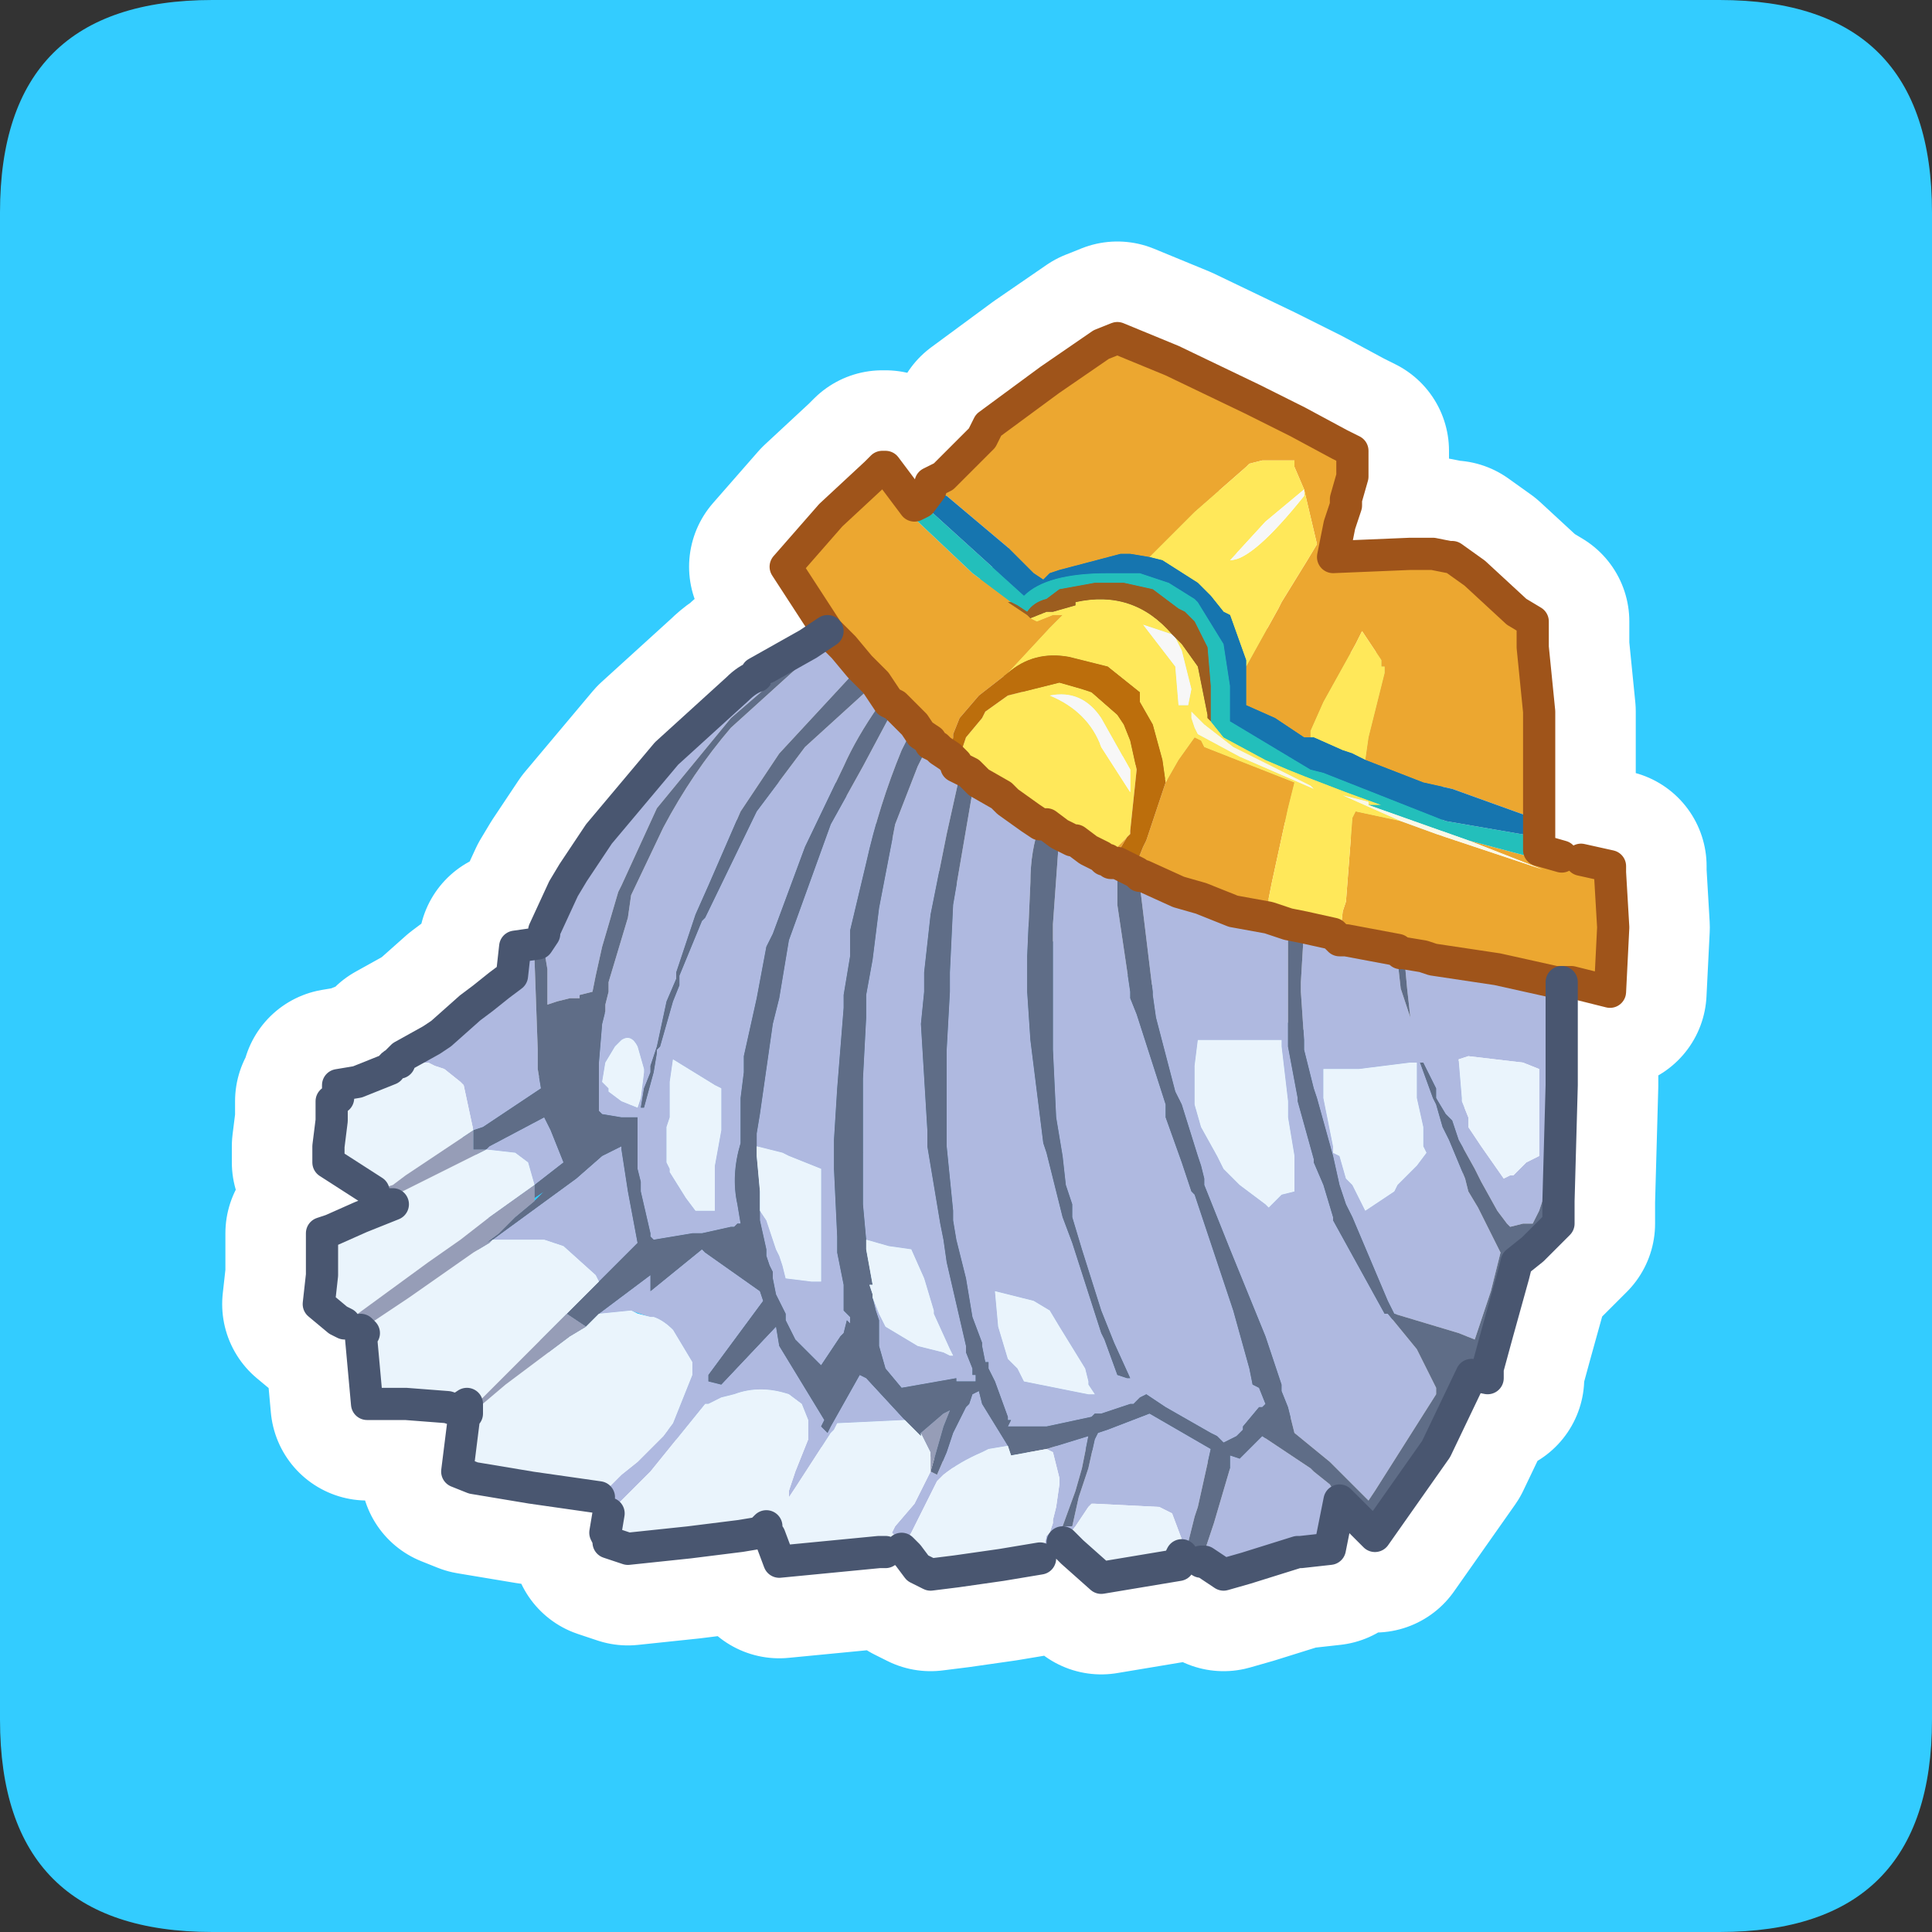 <?xml version="1.0" encoding="UTF-8" standalone="no"?>
<svg xmlns:ffdec="https://www.free-decompiler.com/flash" xmlns:xlink="http://www.w3.org/1999/xlink" ffdec:objectType="frame" height="30.0px" width="30.0px" xmlns="http://www.w3.org/2000/svg">
  <rect width="100%" height="100%" fill="#333333" stroke="none"/>
  <g transform="matrix(1.0, 0.0, 0.0, 1.0, 0.0, 0.0)">
    <use ffdec:characterId="1" height="30.0" transform="matrix(1.0, 0.0, 0.0, 1.0, 0.0, 0.0)" width="30.0" xlink:href="#shape0"/>
    <use ffdec:characterId="3" height="30.0" transform="matrix(1.0, 0.0, 0.0, 1.0, 0.0, 0.0)" width="30.0" xlink:href="#sprite0"/>
  </g>
  <defs>
    <g id="shape0" transform="matrix(1.0, 0.0, 0.0, 1.0, 0.0, 0.0)">
      <path d="M0.0 0.0 L30.0 0.0 30.0 30.0 0.0 30.0 0.0 0.0" fill="#33cc66" fill-opacity="0.0" fill-rule="evenodd" stroke="none"/>
    </g>
    <g id="sprite0" transform="matrix(1.0, 0.0, 0.0, 1.0, 0.0, 0.1)">
      <use ffdec:characterId="2" height="30.0" transform="matrix(1.0, 0.0, 0.0, 1.0, 0.0, -0.1)" width="30.0" xlink:href="#shape1"/>
    </g>
    <g id="shape1" transform="matrix(1.0, 0.0, 0.0, 1.0, 0.0, 0.1)">
      <path d="M3.3 -0.1 L26.7 -0.1 Q30.0 -0.1 30.0 3.2 L30.0 26.6 Q30.0 29.9 26.7 29.9 L3.3 29.9 Q0.0 29.9 0.0 26.6 L0.0 3.2 Q0.0 -0.1 3.3 -0.1 M18.7 16.55 L18.65 16.65 18.75 16.65 18.75 16.6 18.7 16.55 M18.3 17.0 L18.3 17.05 18.45 16.8 18.55 16.65 18.35 16.85 18.3 17.0 M13.4 17.8 L13.35 17.7 13.3 17.7 13.25 17.75 13.1 17.8 13.4 17.8" fill="#33ccff" fill-rule="evenodd" stroke="none"/>
      <path d="M14.45 7.5 L14.45 7.4 14.65 7.3 15.25 6.7 15.35 6.5 16.3 5.8 17.1 5.25 17.35 5.15 18.2 5.5 19.45 6.1 19.55 6.15 20.15 6.45 20.8 6.8 21.0 6.9 21.0 7.3 20.9 7.65 20.9 7.75 20.8 8.05 20.7 8.55 21.9 8.5 22.25 8.5 22.5 8.55 22.55 8.55 22.9 8.8 23.55 9.4 23.8 9.55 23.8 9.95 23.9 10.95 23.9 12.05 23.9 12.45 23.9 12.6 23.9 12.65 23.8 12.6 22.55 12.15 22.1 12.05 21.2 11.7 21.25 11.35 21.5 10.35 21.5 10.25 21.45 10.25 21.45 10.15 21.15 9.7 21.05 9.9 20.55 10.8 20.35 11.25 20.35 11.35 20.25 11.35 19.8 11.05 19.35 10.85 19.35 10.25 19.85 9.35 19.9 9.25 20.3 8.6 20.45 8.35 20.25 7.5 20.1 7.15 20.1 7.05 19.6 7.05 19.4 7.1 19.35 7.15 18.55 7.85 17.85 8.55 17.55 8.5 17.4 8.5 16.45 8.75 16.3 8.8 16.2 8.9 16.05 8.8 15.65 8.4 14.7 7.6 14.45 7.5 M25.0 13.45 L25.05 14.3 25.0 15.3 24.4 15.15 24.25 15.15 24.15 15.15 23.25 14.95 22.25 14.8 22.1 14.75 21.8 14.7 21.75 14.7 21.7 14.65 20.9 14.5 20.8 14.5 20.85 14.05 20.9 13.9 21.0 12.6 21.05 12.5 21.75 12.65 22.3 12.85 23.95 13.4 22.8 12.95 24.3 13.35 25.0 13.45 M12.85 9.7 L12.2 8.7 12.9 7.9 13.6 7.25 14.2 7.95 15.1 8.8 15.7 9.25 15.65 9.25 15.8 9.35 15.95 9.45 16.0 9.5 16.1 9.55 16.35 9.45 16.5 9.45 16.4 9.55 16.3 9.65 15.65 10.35 15.2 10.7 14.9 11.05 14.8 11.3 14.8 11.35 14.75 11.65 14.6 11.55 14.55 11.5 14.45 11.45 14.45 11.4 14.3 11.3 14.2 11.15 14.1 11.05 13.9 10.85 13.8 10.8 13.6 10.5 13.35 10.25 13.1 9.95 12.9 9.75 12.85 9.7 M17.55 12.85 L17.5 12.9 17.35 13.15 17.3 13.25 17.25 13.25 17.25 13.3 17.2 13.25 17.35 13.1 17.35 13.05 17.55 12.85 M17.55 13.4 L17.65 13.3 17.75 13.05 17.8 12.95 18.1 12.05 18.3 11.7 18.55 11.35 18.65 11.4 18.7 11.5 20.1 12.05 20.0 12.45 19.75 13.6 19.7 13.85 19.7 14.15 19.15 14.05 18.65 13.85 18.3 13.75 17.75 13.5 17.7 13.5 17.65 13.45 17.55 13.4" fill="#eca730" fill-rule="evenodd" stroke="none"/>
      <path d="M17.85 8.55 L18.55 7.85 19.35 7.15 19.4 7.1 19.6 7.05 20.1 7.05 20.1 7.15 20.25 7.5 20.45 8.35 20.3 8.6 19.9 9.25 19.85 9.35 19.35 10.25 19.35 10.15 19.1 9.45 19.0 9.4 18.8 9.15 18.6 8.95 18.05 8.6 17.85 8.55 M20.35 11.35 L20.35 11.25 20.55 10.8 21.05 9.9 21.15 9.7 21.45 10.15 21.45 10.25 21.5 10.25 21.5 10.35 21.25 11.35 21.2 11.7 21.1 11.65 21.0 11.6 20.85 11.55 20.4 11.35 20.35 11.35 M20.25 7.5 L19.65 8.0 19.1 8.6 Q19.45 8.6 20.25 7.6 L20.25 7.5 M16.0 9.5 L16.25 9.4 16.35 9.4 16.7 9.3 16.7 9.25 Q17.6 9.05 18.2 9.75 L17.75 9.6 18.25 10.25 18.3 10.85 18.45 10.85 18.5 10.6 18.35 10.0 18.25 9.8 18.35 9.9 18.6 10.25 18.75 11.0 18.75 11.05 18.8 11.1 19.0 11.35 19.65 11.7 20.0 11.85 20.25 11.95 20.9 12.2 21.45 12.4 21.25 12.4 21.25 12.35 20.85 12.25 21.75 12.65 21.05 12.5 21.0 12.6 20.9 13.9 20.85 14.05 20.8 14.5 20.7 14.4 20.25 14.3 20.0 14.25 19.7 14.15 19.7 13.85 19.75 13.6 20.0 12.45 20.1 12.05 18.7 11.5 18.65 11.4 18.55 11.35 18.3 11.7 18.1 12.05 18.05 11.7 17.9 11.15 17.7 10.8 17.7 10.65 17.2 10.25 16.6 10.1 Q16.05 10.0 15.65 10.35 L16.3 9.65 16.4 9.55 16.5 9.45 16.35 9.45 16.1 9.55 16.0 9.5 M14.85 11.8 L14.9 11.5 14.95 11.5 15.0 11.35 15.25 11.05 15.3 10.95 15.65 10.7 16.45 10.5 16.8 10.6 16.95 10.65 17.35 11.0 17.45 11.15 17.55 11.4 17.65 11.85 17.55 12.8 17.55 12.85 17.35 13.05 17.35 13.1 17.2 13.25 17.15 13.25 17.1 13.2 16.9 13.1 16.7 12.95 16.65 12.95 16.45 12.85 16.25 12.7 16.15 12.7 16.0 12.6 15.65 12.35 15.55 12.25 15.2 12.05 15.05 11.9 14.95 11.85 14.85 11.8 M18.55 11.2 L18.6 11.3 19.25 11.65 20.4 12.15 20.35 12.1 19.15 11.5 18.7 11.15 18.5 10.95 18.5 11.05 18.55 11.2 M17.55 11.85 L17.1 11.05 Q16.8 10.6 16.3 10.7 16.9 10.95 17.1 11.5 L17.55 12.2 17.55 11.85" fill="#ffe85a" fill-rule="evenodd" stroke="none"/>
      <path d="M20.25 7.5 L20.25 7.6 Q19.45 8.6 19.1 8.6 L19.65 8.0 20.25 7.5 M18.2 9.75 L18.25 9.8 18.35 10.0 18.5 10.6 18.45 10.85 18.3 10.85 18.25 10.25 17.75 9.6 18.2 9.75 M17.55 11.85 L17.55 12.2 17.1 11.5 Q16.9 10.95 16.3 10.7 16.8 10.6 17.1 11.05 L17.55 11.85" fill="#f7f7f7" fill-rule="evenodd" stroke="none"/>
      <path d="M23.9 12.9 L23.9 13.05 23.9 13.1 24.25 13.2 24.55 13.25 25.0 13.35 25.0 13.45 24.3 13.35 22.8 12.95 21.25 12.4 21.45 12.4 20.9 12.2 20.25 11.95 20.0 11.85 19.65 11.7 19.0 11.35 18.8 11.1 18.8 10.85 18.8 10.8 18.8 10.55 18.75 9.95 18.55 9.55 18.4 9.4 18.3 9.35 17.9 9.05 17.45 8.95 17.1 8.95 17.0 8.95 16.45 9.05 16.25 9.2 Q16.05 9.25 15.95 9.4 L15.8 9.3 15.7 9.25 15.1 8.8 14.2 7.95 13.6 7.25 13.65 7.2 13.7 7.15 13.75 7.15 14.2 7.75 14.3 7.7 15.9 9.15 Q16.25 8.8 17.2 8.8 L17.35 8.8 17.55 8.8 17.7 8.8 18.15 8.95 18.55 9.2 18.6 9.25 19.0 9.9 19.1 10.55 19.1 11.1 20.35 11.85 20.55 11.9 22.45 12.65 23.9 12.9" fill="#23bfbb" fill-rule="evenodd" stroke="none"/>
      <path d="M23.9 12.65 L23.9 12.9 22.45 12.65 20.55 11.9 20.35 11.85 19.1 11.1 19.1 10.55 19.0 9.9 18.6 9.25 18.55 9.2 18.15 8.95 17.7 8.8 17.55 8.8 17.35 8.8 17.2 8.8 Q16.25 8.8 15.9 9.15 L14.3 7.7 14.45 7.5 14.7 7.6 15.65 8.4 16.05 8.8 16.2 8.9 16.3 8.8 16.45 8.75 17.4 8.5 17.55 8.5 17.85 8.55 18.05 8.6 18.6 8.95 18.8 9.15 19.0 9.4 19.1 9.45 19.35 10.15 19.35 10.25 19.35 10.85 19.8 11.05 20.25 11.35 20.35 11.35 20.4 11.35 20.85 11.55 21.0 11.6 21.1 11.65 21.2 11.7 22.1 12.05 22.55 12.15 23.8 12.6 23.9 12.65" fill="#1675af" fill-rule="evenodd" stroke="none"/>
      <path d="M15.7 9.25 L15.8 9.3 15.95 9.4 Q16.05 9.25 16.25 9.2 L16.45 9.05 17.0 8.95 17.1 8.95 17.45 8.95 17.9 9.05 18.3 9.35 18.4 9.4 18.55 9.55 18.75 9.95 18.8 10.55 18.8 10.8 18.8 10.85 18.8 11.1 18.75 11.05 18.75 11.0 18.6 10.25 18.35 9.9 18.25 9.8 18.2 9.75 Q17.6 9.05 16.7 9.25 L16.7 9.3 16.35 9.4 16.25 9.4 16.0 9.5 15.95 9.45 15.8 9.35 15.65 9.25 15.7 9.25" fill="#9c5d1f" fill-rule="evenodd" stroke="none"/>
      <path d="M17.55 12.85 L17.55 12.8 17.65 11.85 17.55 11.4 17.45 11.15 17.35 11.0 16.95 10.65 16.8 10.6 16.45 10.5 15.65 10.7 15.3 10.95 15.25 11.05 15.0 11.35 14.95 11.5 14.9 11.5 14.85 11.8 14.85 11.75 14.75 11.65 14.8 11.35 14.8 11.3 14.9 11.05 15.2 10.7 15.65 10.35 Q16.05 10.0 16.6 10.1 L17.2 10.25 17.7 10.65 17.7 10.8 17.9 11.15 18.05 11.7 18.1 12.05 17.8 12.95 17.75 13.05 17.65 13.3 17.55 13.4 17.45 13.35 17.35 13.3 17.25 13.3 17.25 13.25 17.3 13.25 17.35 13.15 17.5 12.9 17.55 12.85" fill="#bc6e0c" fill-rule="evenodd" stroke="none"/>
      <path d="M20.8 23.2 L20.65 23.95 20.2 24.0 20.15 24.0 19.35 24.25 19.0 24.35 18.85 24.25 18.7 24.15 18.65 24.15 18.7 24.0 18.85 23.55 19.1 22.7 19.1 22.5 19.25 22.55 19.6 22.2 20.35 22.7 20.4 22.75 20.65 22.95 20.8 23.2 M18.4 24.05 L18.35 24.05 18.35 23.95 18.35 23.8 18.2 23.4 18.0 23.3 17.0 23.25 16.95 23.25 16.9 23.3 16.7 23.6 16.5 23.85 16.45 24.0 16.45 24.05 16.3 24.05 16.15 24.1 16.2 24.0 16.25 23.75 16.3 23.7 16.35 23.55 16.35 23.5 16.4 23.3 16.45 22.95 16.45 22.85 16.35 22.45 16.25 22.4 16.9 22.2 16.85 22.45 16.8 22.7 16.7 23.05 16.5 23.6 16.65 23.6 16.75 23.15 16.9 22.7 17.0 22.25 17.05 22.15 17.2 22.1 17.85 21.85 18.8 22.4 18.6 23.3 18.55 23.45 18.45 23.85 18.4 24.05 M13.9 24.0 L13.75 24.0 13.9 23.75 13.85 23.7 13.9 23.6 14.2 23.25 14.45 22.75 14.55 22.8 14.7 22.45 14.8 22.15 15.0 21.75 15.05 21.7 15.1 21.55 15.2 21.5 15.25 21.7 15.65 22.35 15.35 22.4 15.25 22.45 Q14.9 22.6 14.65 22.8 L14.55 22.9 14.15 23.7 14.0 23.95 13.95 23.85 13.9 24.0 M9.45 23.4 L9.45 23.3 9.55 23.15 9.4 23.15 9.3 23.15 9.65 22.8 9.9 22.6 10.3 22.2 10.45 22.0 10.75 21.25 10.75 21.15 10.75 21.05 10.45 20.55 Q10.3 20.4 10.15 20.35 L10.1 20.35 9.8 20.25 9.3 20.3 10.1 19.7 10.1 19.95 10.9 19.3 10.95 19.35 11.8 19.95 11.85 20.1 11.0 21.25 11.0 21.35 11.2 21.4 12.05 20.5 12.1 20.8 12.8 21.95 12.75 22.05 12.85 22.15 12.9 22.05 13.35 21.25 13.45 21.3 14.05 21.95 13.0 22.0 12.95 22.1 12.9 22.15 12.35 23.0 12.25 23.15 12.25 23.05 12.35 22.75 12.55 22.25 12.55 21.95 12.45 21.7 12.25 21.55 Q11.8 21.4 11.4 21.55 L11.2 21.6 11.0 21.7 10.95 21.7 10.1 22.75 9.45 23.4 M6.2 16.4 L6.15 16.4 6.25 16.3 6.7 16.05 6.85 15.95 7.3 15.55 7.5 15.4 7.75 15.2 7.95 15.05 8.0 14.6 8.35 14.55 8.3 14.7 8.3 14.8 8.35 16.2 8.35 16.5 8.4 16.8 8.1 17.0 7.5 17.4 7.35 17.45 7.2 16.75 7.15 16.7 6.9 16.5 6.75 16.45 6.65 16.4 6.3 16.4 6.2 16.4 M11.75 10.4 L11.75 10.35 12.55 9.9 12.85 9.7 12.9 9.75 12.45 10.1 11.35 11.05 10.2 12.45 9.65 13.65 9.6 13.75 9.35 14.6 9.25 15.05 9.2 15.3 9.0 15.35 9.0 15.4 8.9 15.4 8.85 15.4 8.65 15.45 8.5 15.5 8.5 14.95 8.45 14.65 8.45 14.55 8.5 14.5 9.1 13.5 9.1 13.45 9.8 12.45 9.9 12.35 10.0 12.25 11.0 11.05 11.75 10.4 M17.25 13.3 L17.35 13.3 17.35 13.95 17.55 15.3 17.55 15.4 17.65 15.65 18.1 17.05 18.1 17.25 18.35 17.95 18.45 18.25 18.5 18.4 18.55 18.45 19.15 20.25 19.4 21.15 19.45 21.4 19.55 21.45 19.65 21.7 19.6 21.75 19.55 21.75 19.3 22.05 19.3 22.1 19.2 22.2 19.0 22.3 18.9 22.2 18.8 22.15 18.1 21.75 17.8 21.55 17.7 21.6 17.6 21.7 17.55 21.7 17.1 21.85 17.0 21.85 16.95 21.9 16.25 22.05 16.2 22.05 15.65 22.05 15.7 21.95 15.65 21.95 15.65 21.9 15.45 21.35 15.35 21.15 15.35 21.05 15.3 21.05 15.25 20.8 15.25 20.75 15.1 20.35 15.0 19.75 14.95 19.55 14.85 19.15 14.8 18.85 14.8 18.7 14.7 17.7 14.7 17.45 14.7 16.2 14.75 15.3 14.75 15.1 14.75 15.0 14.8 13.95 15.1 12.2 15.2 12.05 15.55 12.25 15.65 12.35 16.0 12.6 16.15 12.7 Q16.0 13.1 16.0 13.6 L15.95 14.75 15.95 15.3 16.0 16.05 16.15 17.25 16.2 17.65 16.25 17.8 16.45 18.6 16.5 18.8 16.65 19.2 17.1 20.6 17.15 20.7 17.35 21.25 17.5 21.3 17.55 21.3 17.3 20.75 17.1 20.25 16.8 19.3 16.65 18.8 16.65 18.6 16.55 18.3 16.5 17.85 16.4 17.25 16.35 16.2 16.35 15.4 16.35 15.3 16.35 15.2 16.35 14.25 16.45 12.85 16.65 12.95 16.7 12.95 16.9 13.1 17.1 13.2 17.15 13.25 17.2 13.25 17.25 13.3 M14.75 11.65 L14.85 11.75 14.85 11.8 14.95 11.85 14.9 11.95 14.7 12.85 14.45 14.1 14.35 15.0 14.35 15.3 14.3 15.8 14.4 17.45 14.4 17.65 14.4 17.7 14.6 18.9 14.65 19.15 14.7 19.5 14.85 20.15 15.0 20.8 15.0 20.9 15.1 21.15 15.1 21.25 15.15 21.25 15.15 21.35 15.1 21.35 15.0 21.35 14.85 21.35 14.85 21.3 14.0 21.45 13.75 21.15 13.65 20.8 13.65 20.4 13.6 20.25 13.55 20.05 13.65 20.3 13.75 20.5 14.25 20.8 14.65 20.9 14.75 20.95 14.8 20.95 14.75 20.85 14.5 20.3 14.5 20.25 14.35 19.75 14.15 19.3 13.8 19.25 13.45 19.15 13.4 18.6 13.4 18.45 13.4 17.6 13.4 16.65 13.45 15.7 13.45 15.35 13.55 14.8 13.65 14.0 13.9 12.7 14.25 11.8 14.45 11.4 14.45 11.45 14.55 11.5 14.6 11.55 14.75 11.65 M13.0 9.9 L13.1 9.95 13.35 10.25 12.1 11.6 11.5 12.5 11.0 13.65 10.8 14.1 10.5 15.0 10.5 15.1 10.35 15.45 10.2 16.15 10.1 16.45 10.1 16.55 10.0 16.8 9.95 17.1 10.0 17.1 10.15 16.55 10.2 16.25 10.2 16.2 10.25 16.15 10.45 15.45 10.55 15.2 10.55 15.05 10.9 14.2 10.95 14.15 11.75 12.5 12.5 11.5 13.6 10.5 13.8 10.8 13.65 10.85 Q13.3 11.35 13.1 11.8 L12.5 13.05 12.0 14.4 11.9 14.6 11.75 15.4 11.55 16.3 11.55 16.55 11.5 16.95 11.5 17.1 11.5 17.35 11.5 17.5 11.5 17.65 Q11.35 18.15 11.45 18.6 L11.5 18.9 11.45 18.9 11.4 18.95 11.35 18.95 10.9 19.05 10.75 19.05 10.15 19.15 10.1 19.1 10.1 19.05 9.95 18.4 9.95 18.25 9.9 18.05 9.9 17.4 9.9 17.25 9.8 17.25 9.75 17.25 9.65 17.25 9.35 17.2 9.3 17.15 9.3 17.0 9.3 16.6 9.3 16.4 9.35 15.8 9.4 15.6 9.4 15.5 9.45 15.3 9.45 15.15 9.75 14.15 9.8 13.8 10.3 12.75 Q10.75 11.9 11.35 11.2 L12.4 10.25 13.0 9.9 M13.9 10.85 L14.1 11.05 14.2 11.15 14.0 11.55 Q13.65 12.4 13.45 13.3 L13.2 14.35 13.2 14.75 13.1 15.35 13.1 15.55 13.0 16.8 12.95 17.6 12.95 17.7 12.95 18.0 12.95 18.05 13.0 19.1 13.0 19.2 13.0 19.35 13.1 19.85 13.1 20.1 13.1 20.25 13.2 20.35 13.2 20.45 13.15 20.4 13.1 20.6 13.05 20.65 12.75 21.1 12.35 20.7 12.2 20.4 12.2 20.3 12.05 20.0 12.0 19.75 12.0 19.65 11.95 19.55 11.9 19.4 11.9 19.3 11.8 18.85 11.8 18.7 11.9 18.85 12.05 19.3 12.1 19.4 12.15 19.55 12.2 19.75 12.6 19.8 12.65 19.8 12.75 19.8 12.75 19.7 12.75 19.35 12.75 19.25 12.75 18.8 12.75 18.15 12.75 18.05 12.5 17.95 12.25 17.85 12.15 17.8 11.75 17.7 11.75 17.5 11.8 17.2 12.0 15.8 12.1 15.4 12.25 14.5 12.9 12.7 13.4 11.8 13.8 11.05 13.9 10.85 M9.65 16.05 L9.55 16.15 9.4 16.4 9.35 16.7 9.45 16.8 9.45 16.85 9.65 17.0 9.9 17.1 9.95 16.95 10.0 16.55 10.0 16.5 9.9 16.15 Q9.8 15.95 9.65 16.05 M10.4 16.95 L10.4 17.05 10.4 17.1 10.4 17.2 10.4 17.25 10.35 17.4 10.35 17.75 10.35 17.95 10.4 18.05 10.4 18.1 10.65 18.5 10.8 18.7 11.1 18.7 11.1 18.4 11.1 18.0 11.2 17.45 11.2 17.25 11.2 16.8 11.1 16.75 10.45 16.35 10.4 16.7 10.4 16.8 10.4 16.95 M7.55 17.75 L7.6 17.7 8.45 17.25 8.55 17.45 8.75 17.95 8.3 18.3 8.2 17.95 8.0 17.8 7.55 17.75 M7.65 19.15 L8.95 18.2 9.35 17.85 9.55 17.75 9.65 17.7 9.65 17.75 9.75 18.4 9.9 19.2 9.3 19.8 9.25 19.7 8.75 19.25 8.45 19.15 7.95 19.15 7.9 19.15 7.65 19.15 M16.3 20.25 L16.05 20.1 15.45 19.95 15.5 20.5 15.65 21.0 15.8 21.15 15.85 21.25 15.9 21.35 16.9 21.55 17.0 21.55 16.9 21.4 16.9 21.35 16.85 21.15 16.45 20.5 16.3 20.25 M20.8 14.5 L20.9 14.5 21.7 14.65 21.7 14.8 21.75 15.25 21.9 15.7 21.85 15.25 21.8 14.7 22.1 14.75 22.25 14.8 23.25 14.95 24.15 15.15 24.15 15.2 24.15 15.35 24.1 16.15 24.05 16.65 24.1 16.95 24.05 17.1 24.1 17.85 24.0 18.15 24.0 18.4 23.9 18.7 23.8 18.9 23.65 18.9 23.45 18.95 23.4 18.9 23.25 18.7 23.0 18.25 22.9 18.05 22.65 17.6 22.6 17.45 22.55 17.3 22.45 17.2 22.3 16.95 22.3 16.8 22.1 16.4 22.05 16.4 22.25 16.95 22.3 17.05 22.4 17.4 22.45 17.5 22.5 17.6 22.75 18.2 22.8 18.4 22.95 18.65 23.3 19.35 23.2 19.75 23.15 19.95 22.9 20.7 22.65 20.6 21.65 20.3 21.55 20.1 21.0 18.8 20.9 18.6 20.8 18.3 20.7 17.85 20.45 16.95 20.4 16.8 20.25 16.2 20.25 16.05 20.2 15.3 20.2 15.15 20.25 14.3 20.7 14.4 20.8 14.5 M19.7 14.15 L20.0 14.25 20.0 14.75 20.0 15.3 20.0 15.5 20.0 15.55 20.0 16.05 20.0 16.15 20.15 16.95 20.15 17.0 20.4 17.9 20.4 17.95 20.55 18.3 20.7 18.8 20.7 18.85 21.5 20.3 21.55 20.3 22.0 20.85 22.3 21.45 22.3 21.55 21.35 23.05 21.25 23.2 21.1 23.05 20.9 22.85 20.65 22.6 20.1 22.15 20.0 21.75 19.9 21.5 19.9 21.4 19.85 21.25 19.65 20.65 19.1 19.3 18.7 18.3 18.7 18.2 18.65 18.0 18.6 17.85 18.35 17.05 18.25 16.85 17.95 15.7 17.9 15.35 17.9 15.3 17.7 13.65 17.7 13.5 17.75 13.5 18.3 13.75 18.65 13.85 19.15 14.05 19.7 14.15 M19.9 16.05 L19.85 16.05 18.6 16.05 18.55 16.45 18.55 16.95 18.55 17.05 18.65 17.4 18.9 17.85 19.0 18.05 19.1 18.15 19.15 18.2 19.25 18.3 19.65 18.6 19.7 18.65 19.75 18.6 19.9 18.45 20.1 18.4 20.1 18.2 20.1 17.95 20.1 17.85 20.0 17.25 20.0 17.0 19.9 16.15 19.9 16.05 M20.55 16.95 L20.7 17.7 20.7 17.8 20.8 17.85 20.9 18.2 21.0 18.3 21.2 18.7 21.65 18.4 21.7 18.3 22.0 18.0 22.15 17.8 22.1 17.7 22.1 17.45 22.1 17.4 22.0 16.95 22.0 16.4 21.9 16.4 21.1 16.5 20.55 16.5 20.55 16.95 M22.65 16.35 L22.7 16.95 22.7 17.0 22.8 17.25 22.8 17.4 22.9 17.55 23.0 17.7 23.35 18.2 23.45 18.15 23.5 18.15 23.7 17.95 23.9 17.85 23.9 17.7 23.9 17.4 23.9 17.0 23.9 16.95 23.9 16.5 23.65 16.4 22.8 16.3 22.65 16.35" fill="#afb9e0" fill-rule="evenodd" stroke="none"/>
      <path d="M24.25 15.15 L24.25 15.85 24.25 16.75 24.2 18.55 24.2 18.8 24.2 18.9 23.8 19.3 23.55 19.5 23.5 19.7 23.25 20.6 23.1 21.15 23.1 21.3 22.85 21.25 22.3 22.4 21.35 23.75 20.8 23.2 20.65 22.95 20.4 22.75 20.35 22.7 19.6 22.2 19.25 22.55 19.1 22.5 19.1 22.7 18.85 23.55 18.7 24.0 18.65 24.15 18.5 24.05 18.4 24.05 18.45 23.85 18.55 23.45 18.6 23.3 18.8 22.4 17.85 21.85 17.2 22.1 17.05 22.15 17.0 22.25 16.9 22.7 16.75 23.15 16.65 23.6 16.5 23.6 16.7 23.05 16.8 22.7 16.85 22.45 16.9 22.2 16.25 22.4 15.7 22.5 15.65 22.35 15.25 21.7 15.2 21.5 15.1 21.55 15.05 21.7 15.0 21.75 14.8 22.15 14.7 22.45 14.55 22.8 14.45 22.75 14.65 22.05 14.75 21.8 14.65 21.85 14.3 22.15 14.3 22.2 14.05 21.95 13.45 21.3 13.35 21.25 12.9 22.05 12.85 22.15 12.75 22.05 12.8 21.95 12.1 20.8 12.05 20.5 11.2 21.4 11.0 21.35 11.0 21.25 11.85 20.1 11.8 19.95 10.95 19.35 10.9 19.3 10.1 19.95 10.1 19.7 9.3 20.3 9.1 20.5 8.8 20.3 9.0 20.1 9.3 19.8 9.9 19.2 9.75 18.4 9.65 17.75 9.65 17.7 9.55 17.75 9.35 17.85 8.95 18.2 7.65 19.15 7.55 19.2 7.75 19.05 8.0 18.8 8.3 18.55 8.45 18.4 8.3 18.5 8.3 18.4 8.3 18.3 8.75 17.95 8.55 17.45 8.45 17.25 7.6 17.7 7.55 17.75 7.35 17.75 7.35 17.7 7.35 17.45 7.5 17.4 8.1 17.0 8.4 16.8 8.35 16.5 8.35 16.2 8.3 14.8 8.3 14.7 8.35 14.55 8.45 14.4 8.45 14.35 8.75 13.7 8.9 13.45 9.3 12.85 10.35 11.6 11.45 10.6 Q11.6 10.45 11.75 10.4 L11.0 11.05 10.0 12.25 9.9 12.35 9.8 12.45 9.1 13.45 9.1 13.5 8.5 14.5 8.45 14.55 8.45 14.65 8.5 14.95 8.5 15.5 8.65 15.45 8.85 15.4 8.9 15.4 9.0 15.4 9.0 15.35 9.2 15.3 9.25 15.05 9.35 14.6 9.6 13.75 9.65 13.65 10.2 12.45 11.35 11.05 12.45 10.1 12.9 9.75 13.0 9.9 12.4 10.25 11.35 11.2 Q10.75 11.9 10.3 12.75 L9.8 13.8 9.75 14.15 9.45 15.15 9.45 15.3 9.4 15.5 9.4 15.6 9.35 15.8 9.3 16.4 9.3 16.6 9.3 17.0 9.3 17.15 9.35 17.2 9.65 17.25 9.75 17.25 9.8 17.25 9.9 17.25 9.9 17.4 9.9 18.05 9.95 18.25 9.95 18.4 10.1 19.05 10.1 19.1 10.15 19.15 10.75 19.05 10.9 19.05 11.35 18.95 11.4 18.95 11.45 18.9 11.5 18.9 11.45 18.6 Q11.35 18.15 11.5 17.65 L11.5 17.5 11.5 17.35 11.5 17.1 11.5 16.95 11.55 16.55 11.55 16.3 11.75 15.4 11.9 14.6 12.0 14.4 12.5 13.05 13.1 11.8 Q13.3 11.35 13.65 10.85 L13.8 10.8 13.9 10.85 13.8 11.05 13.4 11.8 12.9 12.7 12.25 14.5 12.1 15.4 12.0 15.8 11.8 17.2 11.75 17.5 11.75 17.7 11.75 17.75 11.75 17.85 11.8 18.4 11.8 18.45 11.8 18.6 11.8 18.7 11.8 18.85 11.9 19.3 11.9 19.4 11.95 19.55 12.0 19.65 12.0 19.75 12.05 20.0 12.2 20.3 12.2 20.4 12.35 20.7 12.75 21.1 13.05 20.65 13.1 20.6 13.15 20.4 13.2 20.45 13.2 20.35 13.1 20.25 13.1 20.1 13.1 19.85 13.0 19.35 13.0 19.2 13.0 19.1 12.95 18.05 12.95 18.0 12.95 17.7 12.95 17.6 13.0 16.8 13.1 15.55 13.1 15.35 13.2 14.75 13.2 14.35 13.45 13.3 Q13.65 12.4 14.0 11.55 L14.2 11.15 14.3 11.3 14.45 11.4 14.25 11.8 13.9 12.7 13.65 14.0 13.55 14.8 13.45 15.35 13.45 15.7 13.4 16.65 13.4 17.6 13.4 18.45 13.4 18.6 13.45 19.15 13.45 19.3 13.55 19.85 13.5 19.85 13.55 20.0 13.55 20.05 13.6 20.25 13.65 20.4 13.65 20.8 13.75 21.15 14.0 21.45 14.85 21.3 14.85 21.35 15.0 21.35 15.1 21.35 15.15 21.35 15.15 21.25 15.1 21.25 15.1 21.15 15.0 20.9 15.0 20.8 14.85 20.15 14.7 19.5 14.65 19.15 14.6 18.9 14.4 17.7 14.4 17.65 14.4 17.45 14.3 15.8 14.35 15.3 14.35 15.0 14.45 14.1 14.7 12.85 14.9 11.95 14.95 11.85 15.05 11.9 15.2 12.05 15.1 12.2 14.8 13.95 14.75 15.0 14.75 15.1 14.75 15.3 14.7 16.2 14.7 17.45 14.7 17.7 14.8 18.7 14.8 18.85 14.85 19.15 14.95 19.55 15.0 19.75 15.1 20.35 15.25 20.75 15.25 20.8 15.3 21.05 15.35 21.05 15.35 21.15 15.45 21.35 15.65 21.9 15.65 21.95 15.7 21.95 15.65 22.05 16.2 22.05 16.25 22.05 16.95 21.9 17.0 21.85 17.1 21.85 17.55 21.7 17.6 21.7 17.7 21.6 17.8 21.55 18.1 21.75 18.8 22.15 18.9 22.2 19.0 22.3 19.2 22.2 19.3 22.1 19.3 22.05 19.55 21.75 19.6 21.75 19.65 21.7 19.55 21.45 19.45 21.4 19.4 21.15 19.15 20.25 18.55 18.45 18.5 18.4 18.45 18.25 18.35 17.95 18.1 17.25 18.1 17.05 17.65 15.65 17.55 15.4 17.55 15.3 17.35 13.95 17.35 13.3 17.45 13.35 17.55 13.4 17.65 13.45 17.7 13.5 17.7 13.65 17.9 15.3 17.9 15.35 17.95 15.7 18.25 16.85 18.35 17.05 18.6 17.85 18.65 18.0 18.7 18.2 18.7 18.3 19.1 19.3 19.65 20.65 19.85 21.25 19.9 21.4 19.9 21.5 20.0 21.75 20.1 22.15 20.65 22.6 20.9 22.85 21.1 23.05 21.25 23.2 21.35 23.05 22.3 21.55 22.3 21.45 22.0 20.85 21.55 20.3 21.5 20.3 20.7 18.85 20.7 18.8 20.55 18.3 20.4 17.95 20.4 17.9 20.15 17.0 20.15 16.95 20.0 16.15 20.0 16.05 20.0 15.55 20.0 15.5 20.0 15.3 20.0 14.75 20.0 14.25 20.25 14.3 20.2 15.15 20.2 15.3 20.25 16.05 20.25 16.2 20.4 16.8 20.45 16.95 20.7 17.85 20.8 18.3 20.9 18.6 21.0 18.8 21.55 20.1 21.65 20.3 22.65 20.6 22.9 20.7 23.15 19.95 23.2 19.75 23.3 19.35 22.95 18.65 22.8 18.4 22.75 18.2 22.5 17.6 22.45 17.5 22.4 17.4 22.3 17.05 22.25 16.95 22.05 16.4 22.1 16.4 22.3 16.8 22.3 16.95 22.45 17.2 22.55 17.3 22.6 17.45 22.65 17.6 22.9 18.05 23.0 18.25 23.25 18.7 23.4 18.9 23.45 18.95 23.65 18.9 23.8 18.9 23.9 18.7 24.0 18.4 24.0 18.15 24.1 17.85 24.05 17.1 24.1 16.95 24.05 16.65 24.1 16.15 24.15 15.35 24.15 15.2 24.15 15.15 24.25 15.15 M16.15 12.7 L16.25 12.7 16.45 12.85 16.35 14.25 16.35 15.2 16.35 15.3 16.35 15.4 16.35 16.2 16.4 17.25 16.5 17.85 16.55 18.3 16.65 18.6 16.65 18.8 16.8 19.3 17.1 20.25 17.3 20.75 17.55 21.3 17.5 21.3 17.35 21.25 17.15 20.7 17.1 20.6 16.65 19.2 16.5 18.8 16.45 18.6 16.25 17.8 16.2 17.65 16.15 17.25 16.0 16.05 15.95 15.3 15.95 14.75 16.0 13.6 Q16.0 13.1 16.15 12.7 M13.35 10.25 L13.6 10.5 12.5 11.5 11.75 12.5 10.95 14.15 10.9 14.2 10.55 15.05 10.55 15.2 10.45 15.45 10.25 16.15 10.2 16.2 10.2 16.25 10.15 16.55 10.0 17.1 9.95 17.1 10.0 16.8 10.1 16.55 10.1 16.45 10.2 16.15 10.35 15.45 10.5 15.1 10.5 15.0 10.8 14.1 11.0 13.65 11.5 12.5 12.1 11.6 13.35 10.25 M21.7 14.65 L21.75 14.7 21.8 14.7 21.85 15.25 21.9 15.7 21.75 15.25 21.7 14.8 21.7 14.65" fill="#5f6d87" fill-rule="evenodd" stroke="none"/>
      <path d="M18.35 24.05 L18.3 24.15 18.3 24.2 17.1 24.4 16.65 24.0 16.5 23.85 16.7 23.6 16.9 23.3 16.95 23.25 17.0 23.25 18.0 23.3 18.2 23.4 18.35 23.8 18.35 23.95 18.35 24.05 M16.15 24.1 L15.55 24.2 14.85 24.3 14.45 24.35 14.25 24.25 14.1 24.05 14.05 24.0 14.0 23.95 14.15 23.7 14.55 22.9 14.65 22.8 Q14.9 22.6 15.25 22.45 L15.35 22.4 15.65 22.35 15.7 22.5 16.25 22.4 16.35 22.45 16.45 22.85 16.45 22.95 16.4 23.3 16.35 23.5 16.35 23.55 16.3 23.7 16.25 23.75 16.2 24.0 16.15 24.1 M13.75 24.0 L13.65 24.0 12.1 24.15 11.95 23.75 11.9 23.7 11.9 23.6 11.8 23.7 11.5 23.75 10.7 23.85 9.75 23.95 9.45 23.85 9.45 23.8 9.4 23.7 9.45 23.4 10.1 22.75 10.95 21.7 11.0 21.7 11.2 21.6 11.4 21.55 Q11.8 21.4 12.25 21.55 L12.45 21.7 12.55 21.95 12.55 22.25 12.35 22.75 12.25 23.05 12.25 23.15 12.35 23.0 12.9 22.15 12.95 22.1 13.0 22.0 14.05 21.95 14.3 22.2 14.3 22.15 14.45 22.45 14.45 22.75 14.2 23.25 13.9 23.6 13.85 23.7 13.9 23.75 13.75 24.0 M9.3 23.15 L8.25 23.0 7.35 22.85 7.1 22.75 7.2 21.95 7.85 21.4 8.85 20.65 9.1 20.5 9.3 20.3 9.8 20.25 9.9 20.3 10.1 20.35 10.15 20.35 Q10.3 20.4 10.45 20.55 L10.75 21.05 10.75 21.15 10.75 21.25 10.45 22.0 10.3 22.2 9.9 22.6 9.65 22.8 9.3 23.15 M7.25 21.85 L7.25 21.8 7.25 21.7 7.1 21.8 6.95 21.75 6.3 21.7 5.7 21.7 5.6 20.6 5.65 20.6 5.6 20.55 6.35 20.05 7.35 19.35 7.6 19.2 7.65 19.15 7.9 19.15 7.95 19.15 8.45 19.15 8.75 19.25 9.25 19.7 9.3 19.8 9.0 20.1 8.8 20.3 8.1 21.0 7.25 21.85 M5.35 20.45 L5.25 20.4 4.95 20.15 5.0 19.7 5.0 19.3 5.0 19.2 5.0 19.1 5.0 19.05 5.15 19.0 5.6 18.8 6.1 18.6 6.0 18.6 6.25 18.4 6.45 18.3 7.55 17.75 8.0 17.8 8.2 17.95 8.3 18.3 7.6 18.8 7.15 19.15 6.65 19.5 5.35 20.45 M5.8 18.4 L5.1 17.95 5.1 17.7 5.15 17.3 5.15 17.0 5.25 16.95 5.25 16.75 5.55 16.7 6.05 16.5 Q6.1 16.4 6.2 16.4 L6.3 16.4 6.65 16.4 6.75 16.45 6.9 16.5 7.15 16.7 7.2 16.75 7.35 17.45 6.3 18.15 6.1 18.3 5.8 18.4 M11.8 18.7 L11.8 18.6 11.8 18.45 11.8 18.4 11.75 17.85 11.75 17.75 11.75 17.7 12.15 17.8 12.25 17.85 12.5 17.95 12.75 18.05 12.75 18.15 12.75 18.8 12.75 19.25 12.75 19.35 12.75 19.7 12.75 19.8 12.65 19.8 12.6 19.8 12.2 19.75 12.15 19.55 12.1 19.4 12.05 19.3 11.9 18.85 11.8 18.7 M13.55 20.05 L13.55 20.0 13.5 19.85 13.55 19.85 13.45 19.3 13.45 19.15 13.8 19.25 14.15 19.3 14.35 19.75 14.5 20.25 14.5 20.3 14.75 20.85 14.8 20.95 14.75 20.95 14.65 20.9 14.25 20.8 13.75 20.5 13.65 20.3 13.55 20.05 M9.65 16.05 Q9.8 15.95 9.9 16.15 L10.0 16.5 10.0 16.55 9.95 16.95 9.9 17.1 9.65 17.0 9.45 16.85 9.45 16.8 9.35 16.7 9.4 16.4 9.55 16.15 9.65 16.05 M10.4 16.95 L10.4 16.8 10.4 16.7 10.45 16.35 11.1 16.75 11.2 16.8 11.2 17.25 11.2 17.45 11.1 18.0 11.1 18.4 11.1 18.7 10.8 18.7 10.65 18.5 10.4 18.1 10.4 18.05 10.35 17.95 10.35 17.75 10.35 17.4 10.4 17.25 10.4 17.2 10.4 17.1 10.4 17.05 10.4 16.95 M16.3 20.25 L16.45 20.5 16.85 21.15 16.9 21.35 16.9 21.4 17.0 21.55 16.9 21.55 15.9 21.35 15.85 21.25 15.8 21.15 15.65 21.0 15.5 20.5 15.45 19.95 16.05 20.1 16.3 20.25 M19.9 16.05 L19.9 16.15 20.0 17.0 20.0 17.25 20.1 17.85 20.1 17.95 20.1 18.2 20.1 18.4 19.9 18.45 19.75 18.6 19.7 18.65 19.65 18.6 19.25 18.3 19.15 18.2 19.1 18.15 19.0 18.05 18.9 17.85 18.65 17.4 18.55 17.05 18.55 16.95 18.55 16.45 18.6 16.05 19.85 16.05 19.9 16.05 M20.55 16.95 L20.55 16.5 21.1 16.5 21.9 16.4 22.0 16.4 22.0 16.95 22.1 17.4 22.1 17.45 22.1 17.7 22.15 17.8 22.0 18.0 21.7 18.3 21.65 18.4 21.2 18.7 21.0 18.3 20.9 18.2 20.8 17.85 20.7 17.8 20.7 17.7 20.55 16.95 M22.65 16.35 L22.8 16.3 23.65 16.4 23.9 16.5 23.9 16.95 23.9 17.0 23.9 17.4 23.9 17.7 23.9 17.85 23.7 17.95 23.5 18.15 23.45 18.15 23.35 18.2 23.0 17.7 22.9 17.55 22.8 17.4 22.8 17.25 22.7 17.0 22.7 16.95 22.65 16.35" fill="#eaf4fc" fill-rule="evenodd" stroke="none"/>
      <path d="M18.65 24.15 L18.65 24.25 18.35 24.2 18.4 24.05 18.5 24.05 18.65 24.15 M7.2 21.95 L7.25 21.85 8.1 21.0 8.8 20.3 9.1 20.5 8.85 20.65 7.85 21.4 7.2 21.95 M5.6 20.55 L5.55 20.55 5.35 20.45 6.65 19.5 7.15 19.15 7.6 18.8 8.3 18.3 8.3 18.4 8.3 18.5 8.3 18.55 8.0 18.8 7.75 19.05 7.55 19.2 7.65 19.15 7.6 19.2 7.35 19.35 6.35 20.05 5.6 20.55 M6.0 18.6 L5.8 18.4 6.1 18.3 6.3 18.15 7.35 17.45 7.35 17.7 7.35 17.75 7.55 17.75 6.45 18.3 6.25 18.4 6.0 18.6 M14.3 22.15 L14.65 21.85 14.75 21.8 14.65 22.05 14.45 22.75 14.45 22.45 14.3 22.15" fill="#969db7" fill-rule="evenodd" stroke="none"/>
      <path d="M14.0 23.95 L13.9 24.0 13.95 23.85 14.0 23.95" fill="#c3d2e9" fill-rule="evenodd" stroke="none"/>
      <path d="M21.25 12.4 L22.8 12.95 23.95 13.4 22.3 12.85 21.75 12.65 20.85 12.25 21.25 12.35 21.25 12.4 M18.55 11.2 L18.5 11.05 18.5 10.95 18.7 11.15 19.15 11.5 20.35 12.1 20.4 12.15 19.25 11.65 18.6 11.3 18.55 11.2" fill="#fbf8e7" fill-rule="evenodd" stroke="none"/>
      <path d="M14.45 7.5 L14.45 7.4 14.65 7.3 15.25 6.7 15.35 6.5 16.3 5.8 17.1 5.25 17.35 5.15 18.2 5.5 19.45 6.1 19.55 6.15 20.15 6.45 20.8 6.8 21.0 6.9 21.0 7.3 20.9 7.65 20.9 7.75 20.8 8.05 20.7 8.55 21.9 8.5 22.25 8.5 22.5 8.55 22.55 8.55 22.9 8.8 23.55 9.4 23.8 9.55 23.8 9.95 23.9 10.95 23.9 12.05 23.9 12.45 23.9 12.6 23.9 12.65 23.9 12.9 23.9 13.05 23.9 13.1 24.25 13.2 M24.55 13.25 L25.0 13.35 25.0 13.45 25.05 14.3 25.0 15.3 24.4 15.15 24.25 15.15 24.25 15.85 24.25 16.75 24.2 18.55 24.2 18.8 24.2 18.9 23.8 19.3 23.55 19.5 23.5 19.7 23.25 20.6 23.1 21.15 23.1 21.3 22.85 21.25 22.3 22.4 21.35 23.75 20.8 23.2 20.65 23.95 20.2 24.0 20.15 24.0 19.35 24.25 19.0 24.35 18.85 24.25 18.7 24.15 18.65 24.15 M18.35 24.05 L18.3 24.15 18.3 24.2 17.1 24.4 16.65 24.0 16.5 23.85 M16.15 24.1 L15.55 24.2 14.85 24.3 14.45 24.35 14.25 24.25 14.1 24.05 14.05 24.0 14.0 23.95 M13.75 24.0 L13.65 24.0 12.1 24.15 11.95 23.75 11.9 23.7 11.9 23.6 11.8 23.7 11.5 23.75 10.7 23.85 9.75 23.95 9.45 23.85 9.45 23.8 9.4 23.7 9.45 23.4 M9.3 23.15 L8.25 23.0 7.35 22.85 7.1 22.75 7.2 21.95 M7.25 21.85 L7.25 21.8 7.25 21.7 7.1 21.8 6.95 21.75 6.3 21.7 5.7 21.7 5.6 20.6 5.65 20.6 5.6 20.55 M5.35 20.45 L5.25 20.4 4.95 20.15 5.0 19.7 5.0 19.3 5.0 19.2 5.0 19.1 5.0 19.05 5.15 19.0 5.6 18.8 6.1 18.6 6.0 18.6 M5.8 18.4 L5.1 17.95 5.1 17.7 5.15 17.3 5.15 17.0 5.25 16.95 5.25 16.75 5.55 16.7 6.05 16.5 Q6.1 16.4 6.2 16.4 L6.15 16.4 6.25 16.3 6.7 16.05 6.85 15.95 7.3 15.55 7.5 15.4 7.75 15.2 7.95 15.05 8.0 14.6 8.35 14.55 8.45 14.4 8.45 14.35 8.75 13.7 8.9 13.45 9.3 12.85 10.35 11.6 11.45 10.6 Q11.6 10.45 11.75 10.4 L11.75 10.35 12.55 9.9 12.85 9.7 12.2 8.7 12.9 7.9 13.6 7.25 13.65 7.2 13.7 7.15 13.75 7.15 14.2 7.75 14.3 7.7 14.45 7.5 M17.25 13.3 L17.35 13.3 17.45 13.35 17.55 13.4 17.65 13.45 17.7 13.5 17.75 13.5 18.3 13.75 18.65 13.85 19.15 14.05 19.7 14.15 20.0 14.25 20.25 14.3 20.7 14.4 20.8 14.5 20.9 14.5 21.7 14.65 21.75 14.7 21.8 14.7 22.1 14.75 22.25 14.8 23.25 14.95 24.15 15.15 24.25 15.15 M14.75 11.65 L14.85 11.75 14.85 11.8 14.95 11.85 15.05 11.9 15.2 12.05 15.55 12.25 15.65 12.35 16.0 12.6 16.15 12.7 16.25 12.7 16.45 12.85 16.65 12.95 16.7 12.95 16.9 13.1 17.1 13.2 17.15 13.25 17.2 13.25 17.25 13.3 M13.1 9.95 L12.9 9.75 12.85 9.7 M13.1 9.95 L13.35 10.25 13.6 10.5 13.8 10.8 13.9 10.85 14.1 11.05 14.2 11.15 14.3 11.3 14.45 11.4 14.45 11.45 14.55 11.5 14.6 11.55 14.75 11.65" fill="none" stroke="#ffffff" stroke-linecap="round" stroke-linejoin="round" stroke-width="3.0"/>
      <path d="M14.45 7.5 L14.45 7.4 14.65 7.3 15.25 6.7 15.35 6.5 16.3 5.8 17.1 5.25 17.35 5.15 18.2 5.5 19.45 6.1 19.55 6.15 20.15 6.45 20.8 6.8 21.0 6.9 21.0 7.3 20.9 7.65 20.9 7.75 20.8 8.05 20.7 8.55 21.9 8.5 22.25 8.5 22.5 8.55 22.55 8.55 22.9 8.8 23.55 9.4 23.8 9.55 23.8 9.95 23.9 10.95 23.9 12.05 23.9 12.45 23.9 12.6 23.9 12.65 23.8 12.6 22.55 12.15 22.1 12.05 21.2 11.7 21.25 11.35 21.5 10.35 21.5 10.25 21.45 10.25 21.45 10.15 21.15 9.7 21.05 9.9 20.55 10.8 20.35 11.25 20.35 11.35 20.25 11.35 19.8 11.05 19.35 10.85 19.35 10.25 19.85 9.35 19.9 9.25 20.3 8.6 20.45 8.35 20.25 7.5 20.1 7.15 20.1 7.05 19.6 7.05 19.4 7.1 19.35 7.15 18.55 7.85 17.85 8.55 17.55 8.5 17.4 8.5 16.45 8.75 16.3 8.8 16.2 8.9 16.05 8.8 15.65 8.4 14.7 7.6 14.45 7.5 M25.0 13.45 L25.05 14.3 25.0 15.3 24.4 15.15 24.25 15.15 24.15 15.15 23.25 14.95 22.25 14.8 22.1 14.75 21.8 14.7 21.75 14.7 21.7 14.65 20.9 14.5 20.8 14.5 20.85 14.05 20.9 13.9 21.0 12.6 21.05 12.5 21.75 12.65 22.3 12.85 23.95 13.4 22.8 12.95 24.3 13.35 25.0 13.45 M12.85 9.7 L12.2 8.7 12.9 7.9 13.6 7.25 14.2 7.95 15.1 8.8 15.7 9.25 15.65 9.25 15.8 9.35 15.95 9.45 16.0 9.5 16.1 9.55 16.35 9.45 16.5 9.45 16.4 9.55 16.3 9.65 15.65 10.35 15.2 10.7 14.9 11.05 14.8 11.3 14.8 11.35 14.75 11.65 14.6 11.55 14.55 11.5 14.45 11.45 14.45 11.4 14.3 11.3 14.2 11.15 14.1 11.05 13.9 10.85 13.8 10.8 13.6 10.5 13.35 10.25 13.1 9.95 12.9 9.75 12.85 9.7 M17.55 12.85 L17.5 12.9 17.35 13.15 17.3 13.25 17.25 13.25 17.25 13.3 17.2 13.25 17.35 13.1 17.35 13.05 17.55 12.85 M17.55 13.4 L17.65 13.3 17.75 13.05 17.8 12.95 18.1 12.05 18.3 11.7 18.55 11.35 18.65 11.4 18.7 11.5 20.1 12.05 20.0 12.45 19.75 13.6 19.7 13.85 19.7 14.15 19.15 14.05 18.65 13.85 18.3 13.75 17.75 13.5 17.7 13.5 17.65 13.45 17.55 13.4" fill="#eca730" fill-rule="evenodd" stroke="none"/>
      <path d="M17.85 8.55 L18.55 7.85 19.35 7.15 19.4 7.1 19.6 7.05 20.1 7.05 20.1 7.15 20.25 7.5 20.45 8.35 20.3 8.6 19.9 9.25 19.85 9.35 19.35 10.25 19.35 10.15 19.1 9.45 19.0 9.4 18.8 9.15 18.6 8.95 18.05 8.6 17.85 8.55 M20.35 11.35 L20.35 11.25 20.55 10.8 21.05 9.9 21.15 9.7 21.45 10.15 21.45 10.25 21.5 10.25 21.5 10.35 21.25 11.35 21.2 11.7 21.1 11.65 21.0 11.6 20.85 11.55 20.4 11.35 20.35 11.35 M20.25 7.5 L19.65 8.0 19.1 8.6 Q19.45 8.6 20.25 7.6 L20.25 7.5 M16.0 9.5 L16.25 9.4 16.35 9.4 16.7 9.3 16.7 9.25 Q17.6 9.05 18.2 9.75 L17.75 9.6 18.25 10.25 18.3 10.85 18.45 10.85 18.5 10.6 18.35 10.0 18.25 9.8 18.35 9.9 18.6 10.25 18.75 11.0 18.75 11.05 18.8 11.1 19.0 11.35 19.65 11.7 20.0 11.85 20.25 11.95 20.9 12.2 21.45 12.4 21.25 12.4 21.25 12.35 20.85 12.25 21.75 12.65 21.05 12.5 21.0 12.6 20.9 13.9 20.85 14.05 20.8 14.5 20.7 14.4 20.25 14.3 20.0 14.25 19.7 14.15 19.7 13.85 19.75 13.6 20.0 12.45 20.1 12.05 18.7 11.5 18.65 11.4 18.55 11.35 18.3 11.7 18.1 12.05 18.05 11.7 17.9 11.15 17.7 10.8 17.7 10.65 17.2 10.25 16.6 10.1 Q16.05 10.0 15.65 10.35 L16.3 9.65 16.4 9.55 16.5 9.45 16.35 9.45 16.1 9.55 16.0 9.5 M14.85 11.8 L14.9 11.5 14.95 11.5 15.0 11.35 15.25 11.05 15.3 10.95 15.65 10.7 16.45 10.5 16.8 10.6 16.95 10.65 17.35 11.0 17.45 11.15 17.55 11.4 17.65 11.85 17.55 12.8 17.55 12.85 17.35 13.05 17.35 13.1 17.2 13.25 17.15 13.25 17.1 13.2 16.9 13.1 16.7 12.95 16.65 12.95 16.45 12.85 16.25 12.7 16.15 12.7 16.0 12.6 15.65 12.35 15.55 12.25 15.2 12.05 15.05 11.9 14.95 11.85 14.85 11.8 M18.55 11.2 L18.6 11.3 19.25 11.65 20.4 12.15 20.35 12.1 19.15 11.5 18.7 11.15 18.5 10.95 18.5 11.05 18.55 11.2 M17.55 11.85 L17.1 11.05 Q16.8 10.6 16.3 10.7 16.9 10.95 17.1 11.5 L17.55 12.2 17.55 11.85" fill="#ffe85a" fill-rule="evenodd" stroke="none"/>
      <path d="M20.25 7.5 L20.25 7.6 Q19.45 8.6 19.1 8.6 L19.65 8.0 20.25 7.5 M18.2 9.75 L18.25 9.8 18.35 10.0 18.5 10.6 18.45 10.85 18.3 10.85 18.25 10.25 17.75 9.6 18.2 9.75 M17.55 11.85 L17.55 12.2 17.1 11.5 Q16.9 10.95 16.3 10.7 16.8 10.6 17.1 11.05 L17.55 11.85" fill="#f7f7f7" fill-rule="evenodd" stroke="none"/>
      <path d="M23.9 12.9 L23.9 13.05 23.9 13.1 24.25 13.2 24.55 13.25 25.0 13.35 25.0 13.45 24.3 13.35 22.8 12.95 21.25 12.4 21.45 12.4 20.9 12.2 20.25 11.95 20.0 11.85 19.65 11.7 19.0 11.35 18.8 11.1 18.8 10.85 18.8 10.8 18.8 10.55 18.75 9.95 18.55 9.55 18.4 9.4 18.3 9.35 17.9 9.05 17.45 8.95 17.1 8.95 17.0 8.95 16.45 9.05 16.25 9.2 Q16.05 9.25 15.95 9.4 L15.8 9.3 15.7 9.25 15.1 8.8 14.2 7.95 13.6 7.25 13.65 7.2 13.7 7.15 13.75 7.15 14.2 7.75 14.3 7.7 15.9 9.15 Q16.25 8.8 17.2 8.8 L17.35 8.8 17.55 8.8 17.7 8.8 18.15 8.95 18.55 9.2 18.6 9.25 19.0 9.9 19.1 10.55 19.1 11.1 20.35 11.85 20.55 11.9 22.45 12.65 23.9 12.9" fill="#23bfbb" fill-rule="evenodd" stroke="none"/>
      <path d="M23.9 12.65 L23.9 12.9 22.45 12.65 20.55 11.9 20.35 11.85 19.1 11.1 19.1 10.55 19.0 9.9 18.6 9.25 18.55 9.2 18.15 8.95 17.7 8.8 17.55 8.8 17.35 8.8 17.2 8.8 Q16.25 8.8 15.9 9.15 L14.3 7.7 14.45 7.5 14.7 7.6 15.65 8.4 16.05 8.8 16.2 8.9 16.3 8.8 16.45 8.75 17.4 8.5 17.55 8.5 17.85 8.55 18.05 8.6 18.6 8.95 18.8 9.15 19.0 9.4 19.1 9.45 19.35 10.15 19.35 10.25 19.35 10.85 19.8 11.05 20.25 11.35 20.35 11.35 20.4 11.35 20.85 11.55 21.0 11.6 21.1 11.65 21.2 11.7 22.1 12.05 22.55 12.15 23.8 12.6 23.9 12.65" fill="#1675af" fill-rule="evenodd" stroke="none"/>
      <path d="M15.7 9.25 L15.8 9.3 15.95 9.4 Q16.05 9.25 16.25 9.2 L16.45 9.05 17.0 8.95 17.1 8.95 17.45 8.95 17.9 9.05 18.3 9.35 18.4 9.4 18.55 9.55 18.75 9.95 18.8 10.55 18.8 10.8 18.8 10.85 18.8 11.1 18.75 11.05 18.75 11.0 18.6 10.25 18.35 9.9 18.25 9.8 18.2 9.75 Q17.6 9.05 16.7 9.25 L16.7 9.3 16.35 9.4 16.25 9.4 16.0 9.5 15.95 9.45 15.8 9.35 15.65 9.25 15.7 9.25" fill="#9c5d1f" fill-rule="evenodd" stroke="none"/>
      <path d="M17.55 12.85 L17.55 12.8 17.65 11.85 17.55 11.4 17.45 11.15 17.35 11.0 16.95 10.65 16.8 10.6 16.45 10.5 15.65 10.7 15.3 10.95 15.25 11.05 15.0 11.35 14.95 11.5 14.9 11.5 14.85 11.8 14.85 11.75 14.75 11.65 14.8 11.35 14.8 11.3 14.9 11.05 15.2 10.7 15.65 10.35 Q16.05 10.0 16.6 10.1 L17.2 10.25 17.7 10.65 17.7 10.8 17.9 11.15 18.05 11.7 18.1 12.05 17.8 12.95 17.75 13.05 17.65 13.3 17.55 13.4 17.45 13.35 17.35 13.3 17.25 13.3 17.25 13.25 17.3 13.25 17.35 13.15 17.5 12.9 17.55 12.85" fill="#bc6e0c" fill-rule="evenodd" stroke="none"/>
      <path d="M20.8 23.2 L20.65 23.95 20.2 24.0 20.15 24.0 19.35 24.25 19.0 24.35 18.85 24.25 18.7 24.15 18.65 24.15 18.7 24.0 18.85 23.55 19.1 22.7 19.1 22.5 19.25 22.55 19.6 22.2 20.35 22.7 20.4 22.75 20.65 22.95 20.8 23.2 M18.4 24.05 L18.35 24.05 18.35 23.95 18.35 23.8 18.2 23.4 18.0 23.3 17.0 23.25 16.95 23.25 16.9 23.3 16.7 23.6 16.5 23.85 16.45 24.0 16.45 24.05 16.3 24.05 16.15 24.1 16.2 24.0 16.25 23.75 16.3 23.7 16.35 23.55 16.35 23.5 16.4 23.3 16.45 22.95 16.45 22.85 16.35 22.45 16.25 22.4 16.9 22.2 16.85 22.45 16.8 22.7 16.7 23.05 16.5 23.6 16.65 23.6 16.75 23.15 16.9 22.7 17.0 22.25 17.05 22.15 17.2 22.1 17.85 21.85 18.8 22.4 18.6 23.3 18.55 23.45 18.45 23.85 18.4 24.05 M13.9 24.0 L13.75 24.0 13.9 23.75 13.85 23.7 13.9 23.6 14.2 23.25 14.45 22.75 14.55 22.8 14.7 22.45 14.8 22.15 15.0 21.75 15.05 21.7 15.1 21.55 15.2 21.5 15.25 21.7 15.65 22.35 15.35 22.4 15.25 22.45 Q14.9 22.6 14.65 22.8 L14.55 22.9 14.15 23.7 14.0 23.95 13.95 23.85 13.9 24.0 M9.45 23.4 L9.45 23.3 9.55 23.15 9.4 23.15 9.3 23.15 9.65 22.8 9.9 22.6 10.3 22.2 10.45 22.0 10.75 21.25 10.75 21.15 10.75 21.05 10.45 20.55 Q10.3 20.4 10.15 20.35 L10.1 20.35 9.8 20.25 9.3 20.3 10.1 19.7 10.1 19.95 10.9 19.3 10.95 19.35 11.8 19.95 11.85 20.1 11.0 21.25 11.0 21.35 11.2 21.4 12.05 20.5 12.1 20.8 12.8 21.95 12.75 22.05 12.85 22.15 12.9 22.05 13.35 21.25 13.45 21.3 14.05 21.95 13.0 22.0 12.95 22.1 12.9 22.15 12.35 23.0 12.25 23.15 12.25 23.05 12.35 22.75 12.55 22.25 12.55 21.95 12.45 21.7 12.25 21.55 Q11.8 21.4 11.4 21.55 L11.2 21.6 11.0 21.7 10.95 21.7 10.1 22.75 9.45 23.4 M6.2 16.4 L6.15 16.4 6.25 16.3 6.7 16.05 6.85 15.95 7.3 15.55 7.5 15.4 7.75 15.2 7.95 15.05 8.0 14.6 8.35 14.55 8.3 14.7 8.3 14.8 8.35 16.2 8.35 16.5 8.4 16.8 8.1 17.0 7.5 17.4 7.35 17.45 7.2 16.75 7.15 16.7 6.9 16.5 6.75 16.45 6.65 16.4 6.3 16.4 6.2 16.4 M11.75 10.4 L11.75 10.35 12.55 9.9 12.85 9.7 12.9 9.75 12.45 10.1 11.35 11.05 10.2 12.45 9.65 13.65 9.6 13.75 9.35 14.6 9.25 15.05 9.2 15.3 9.0 15.35 9.0 15.4 8.9 15.4 8.85 15.4 8.65 15.45 8.5 15.5 8.5 14.95 8.45 14.65 8.45 14.55 8.5 14.5 9.1 13.5 9.1 13.45 9.8 12.45 9.9 12.35 10.0 12.25 11.0 11.05 11.75 10.4 M17.25 13.3 L17.35 13.3 17.35 13.95 17.55 15.3 17.55 15.4 17.65 15.65 18.1 17.05 18.1 17.25 18.35 17.95 18.45 18.25 18.5 18.4 18.55 18.45 19.15 20.25 19.4 21.15 19.45 21.4 19.55 21.45 19.65 21.7 19.6 21.75 19.55 21.75 19.3 22.05 19.3 22.1 19.2 22.2 19.0 22.3 18.9 22.2 18.8 22.15 18.1 21.75 17.8 21.55 17.7 21.6 17.6 21.7 17.55 21.7 17.1 21.85 17.0 21.85 16.95 21.9 16.25 22.05 16.2 22.05 15.65 22.05 15.7 21.95 15.65 21.95 15.65 21.9 15.45 21.35 15.35 21.15 15.35 21.05 15.3 21.05 15.25 20.8 15.25 20.75 15.1 20.35 15.0 19.75 14.95 19.55 14.85 19.15 14.8 18.85 14.8 18.7 14.7 17.7 14.7 17.45 14.7 16.2 14.75 15.3 14.75 15.1 14.75 15.0 14.8 13.95 15.1 12.2 15.2 12.05 15.55 12.25 15.65 12.35 16.0 12.6 16.15 12.7 Q16.0 13.1 16.0 13.6 L15.95 14.75 15.95 15.3 16.0 16.05 16.15 17.25 16.2 17.65 16.25 17.8 16.45 18.6 16.5 18.8 16.65 19.2 17.1 20.6 17.15 20.7 17.35 21.25 17.5 21.3 17.55 21.3 17.3 20.75 17.1 20.25 16.8 19.3 16.65 18.8 16.65 18.6 16.55 18.3 16.5 17.85 16.4 17.25 16.35 16.2 16.35 15.4 16.35 15.3 16.35 15.2 16.35 14.25 16.45 12.85 16.65 12.95 16.7 12.95 16.9 13.1 17.1 13.2 17.15 13.25 17.2 13.25 17.25 13.3 M14.75 11.65 L14.85 11.75 14.85 11.8 14.95 11.85 14.9 11.95 14.7 12.85 14.45 14.1 14.35 15.0 14.35 15.3 14.3 15.8 14.4 17.45 14.4 17.65 14.4 17.7 14.6 18.9 14.65 19.15 14.7 19.5 14.85 20.15 15.0 20.8 15.0 20.9 15.1 21.15 15.1 21.25 15.15 21.25 15.15 21.35 15.1 21.35 15.0 21.35 14.85 21.35 14.85 21.3 14.0 21.45 13.75 21.15 13.65 20.8 13.65 20.4 13.6 20.25 13.55 20.05 13.65 20.3 13.75 20.5 14.25 20.8 14.65 20.9 14.75 20.95 14.8 20.95 14.75 20.85 14.5 20.3 14.5 20.25 14.35 19.75 14.15 19.3 13.8 19.25 13.45 19.15 13.4 18.6 13.4 18.45 13.4 17.6 13.4 16.65 13.45 15.7 13.45 15.35 13.55 14.8 13.65 14.0 13.9 12.7 14.25 11.8 14.45 11.4 14.45 11.45 14.55 11.5 14.6 11.55 14.75 11.65 M13.0 9.9 L13.1 9.95 13.35 10.25 12.1 11.6 11.5 12.5 11.0 13.65 10.8 14.1 10.5 15.0 10.5 15.1 10.35 15.45 10.2 16.15 10.1 16.45 10.1 16.55 10.0 16.8 9.95 17.1 10.0 17.1 10.15 16.55 10.2 16.25 10.2 16.2 10.25 16.15 10.45 15.45 10.55 15.2 10.55 15.05 10.9 14.2 10.95 14.15 11.75 12.5 12.5 11.5 13.6 10.5 13.8 10.8 13.65 10.85 Q13.3 11.35 13.1 11.8 L12.5 13.05 12.0 14.4 11.9 14.6 11.75 15.4 11.55 16.3 11.55 16.55 11.5 16.95 11.5 17.1 11.5 17.35 11.5 17.5 11.5 17.65 Q11.35 18.15 11.45 18.6 L11.5 18.9 11.45 18.9 11.4 18.95 11.35 18.95 10.9 19.05 10.75 19.05 10.15 19.15 10.1 19.1 10.1 19.05 9.95 18.4 9.95 18.25 9.9 18.05 9.9 17.4 9.9 17.25 9.8 17.25 9.75 17.25 9.65 17.25 9.35 17.2 9.3 17.15 9.3 17.0 9.3 16.6 9.3 16.4 9.35 15.8 9.4 15.6 9.4 15.5 9.45 15.3 9.45 15.15 9.75 14.15 9.8 13.8 10.3 12.75 Q10.75 11.9 11.35 11.2 L12.4 10.25 13.0 9.9 M13.9 10.85 L14.1 11.05 14.2 11.15 14.0 11.55 Q13.65 12.4 13.45 13.3 L13.2 14.35 13.2 14.75 13.1 15.35 13.1 15.55 13.0 16.8 12.95 17.6 12.95 17.7 12.95 18.0 12.95 18.05 13.0 19.1 13.0 19.2 13.0 19.35 13.1 19.85 13.1 20.1 13.1 20.25 13.2 20.35 13.2 20.45 13.15 20.4 13.1 20.6 13.05 20.65 12.75 21.1 12.35 20.7 12.2 20.4 12.2 20.3 12.05 20.0 12.0 19.75 12.0 19.65 11.95 19.55 11.9 19.4 11.9 19.3 11.8 18.85 11.8 18.7 11.9 18.85 12.05 19.3 12.1 19.4 12.15 19.55 12.2 19.75 12.6 19.8 12.65 19.8 12.75 19.8 12.75 19.7 12.75 19.35 12.75 19.25 12.75 18.8 12.75 18.15 12.75 18.05 12.5 17.95 12.25 17.85 12.15 17.8 11.75 17.7 11.75 17.5 11.8 17.2 12.0 15.8 12.1 15.4 12.25 14.5 12.9 12.7 13.4 11.8 13.8 11.05 13.9 10.85 M9.65 16.05 L9.55 16.15 9.4 16.4 9.35 16.7 9.45 16.8 9.45 16.85 9.65 17.0 9.9 17.1 9.95 16.95 10.0 16.55 10.0 16.5 9.9 16.15 Q9.8 15.95 9.65 16.05 M10.4 16.95 L10.4 17.05 10.4 17.1 10.4 17.2 10.4 17.25 10.35 17.4 10.35 17.75 10.35 17.95 10.4 18.05 10.4 18.1 10.65 18.5 10.8 18.7 11.1 18.7 11.1 18.4 11.1 18.0 11.2 17.45 11.2 17.25 11.2 16.8 11.1 16.75 10.45 16.35 10.4 16.7 10.4 16.8 10.4 16.95 M7.55 17.75 L7.6 17.7 8.45 17.25 8.55 17.45 8.75 17.95 8.3 18.3 8.2 17.95 8.0 17.8 7.55 17.75 M7.65 19.15 L8.95 18.2 9.35 17.85 9.55 17.75 9.65 17.7 9.65 17.75 9.75 18.4 9.9 19.2 9.3 19.8 9.25 19.7 8.75 19.25 8.45 19.15 7.95 19.15 7.9 19.15 7.65 19.15 M16.3 20.25 L16.05 20.1 15.45 19.95 15.5 20.5 15.65 21.0 15.8 21.15 15.85 21.25 15.9 21.35 16.9 21.55 17.0 21.55 16.9 21.4 16.9 21.35 16.85 21.15 16.45 20.5 16.3 20.25 M20.8 14.5 L20.9 14.5 21.7 14.65 21.7 14.8 21.75 15.25 21.9 15.7 21.85 15.25 21.8 14.7 22.1 14.75 22.25 14.8 23.25 14.95 24.15 15.15 24.15 15.2 24.15 15.35 24.1 16.15 24.05 16.65 24.1 16.95 24.05 17.1 24.1 17.85 24.0 18.15 24.0 18.4 23.9 18.7 23.8 18.9 23.65 18.9 23.45 18.95 23.4 18.9 23.25 18.7 23.0 18.25 22.9 18.05 22.65 17.6 22.6 17.45 22.55 17.3 22.45 17.2 22.3 16.95 22.3 16.8 22.1 16.4 22.05 16.4 22.25 16.95 22.3 17.05 22.4 17.4 22.45 17.5 22.5 17.6 22.75 18.2 22.8 18.4 22.95 18.65 23.3 19.35 23.2 19.75 23.15 19.95 22.9 20.7 22.65 20.6 21.65 20.3 21.55 20.1 21.0 18.8 20.9 18.6 20.8 18.3 20.7 17.85 20.45 16.95 20.4 16.8 20.25 16.2 20.25 16.05 20.2 15.3 20.2 15.15 20.25 14.3 20.7 14.4 20.8 14.5 M19.7 14.15 L20.0 14.25 20.0 14.75 20.0 15.3 20.0 15.5 20.0 15.55 20.0 16.05 20.0 16.15 20.15 16.95 20.15 17.0 20.4 17.9 20.4 17.95 20.55 18.3 20.7 18.8 20.7 18.85 21.5 20.3 21.55 20.3 22.0 20.85 22.3 21.45 22.3 21.55 21.35 23.05 21.25 23.2 21.1 23.05 20.9 22.85 20.65 22.6 20.1 22.15 20.0 21.75 19.9 21.5 19.9 21.4 19.85 21.25 19.65 20.65 19.1 19.3 18.7 18.3 18.7 18.2 18.65 18.0 18.6 17.85 18.35 17.05 18.25 16.85 17.95 15.7 17.9 15.35 17.9 15.3 17.7 13.65 17.7 13.5 17.75 13.5 18.3 13.75 18.65 13.85 19.15 14.05 19.7 14.15 M19.9 16.05 L19.85 16.05 18.6 16.05 18.55 16.45 18.55 16.95 18.55 17.05 18.65 17.4 18.9 17.85 19.0 18.05 19.1 18.15 19.15 18.2 19.25 18.3 19.65 18.6 19.7 18.65 19.75 18.6 19.9 18.45 20.1 18.4 20.1 18.2 20.1 17.95 20.1 17.85 20.0 17.25 20.0 17.0 19.9 16.15 19.9 16.05 M20.55 16.95 L20.7 17.7 20.7 17.8 20.8 17.85 20.9 18.2 21.0 18.3 21.2 18.7 21.65 18.4 21.7 18.3 22.0 18.0 22.15 17.8 22.1 17.7 22.1 17.45 22.1 17.4 22.0 16.95 22.0 16.4 21.9 16.4 21.1 16.5 20.55 16.5 20.55 16.95 M22.65 16.35 L22.7 16.95 22.7 17.0 22.8 17.25 22.8 17.4 22.9 17.55 23.0 17.7 23.35 18.2 23.45 18.15 23.5 18.15 23.7 17.95 23.9 17.85 23.9 17.7 23.9 17.4 23.9 17.0 23.9 16.95 23.9 16.5 23.65 16.4 22.8 16.3 22.65 16.35" fill="#afb9e0" fill-rule="evenodd" stroke="none"/>
      <path d="M24.25 15.15 L24.25 15.85 24.25 16.75 24.2 18.55 24.2 18.8 24.2 18.9 23.8 19.3 23.55 19.5 23.5 19.7 23.25 20.6 23.1 21.15 23.1 21.3 22.85 21.25 22.3 22.4 21.35 23.75 20.8 23.2 20.65 22.95 20.4 22.75 20.35 22.7 19.6 22.2 19.25 22.55 19.1 22.5 19.1 22.7 18.85 23.55 18.7 24.0 18.65 24.15 18.5 24.05 18.4 24.05 18.45 23.85 18.55 23.45 18.6 23.3 18.8 22.4 17.85 21.85 17.2 22.1 17.05 22.15 17.0 22.25 16.9 22.7 16.75 23.15 16.65 23.6 16.5 23.6 16.7 23.05 16.8 22.7 16.85 22.45 16.9 22.2 16.25 22.4 15.7 22.5 15.65 22.35 15.25 21.7 15.2 21.5 15.1 21.55 15.05 21.7 15.0 21.75 14.8 22.15 14.7 22.45 14.55 22.8 14.45 22.75 14.65 22.05 14.75 21.8 14.65 21.85 14.3 22.15 14.3 22.2 14.05 21.95 13.45 21.3 13.35 21.25 12.9 22.05 12.85 22.15 12.75 22.05 12.8 21.95 12.1 20.8 12.05 20.5 11.2 21.4 11.0 21.35 11.0 21.25 11.85 20.1 11.8 19.95 10.95 19.35 10.9 19.3 10.1 19.95 10.1 19.7 9.3 20.3 9.1 20.5 8.8 20.3 9.0 20.1 9.3 19.8 9.9 19.2 9.75 18.4 9.65 17.75 9.65 17.7 9.55 17.75 9.35 17.85 8.95 18.2 7.65 19.15 7.55 19.2 7.75 19.05 8.0 18.8 8.3 18.55 8.45 18.4 8.3 18.5 8.3 18.4 8.3 18.3 8.75 17.95 8.55 17.45 8.45 17.25 7.6 17.7 7.55 17.75 7.35 17.75 7.35 17.7 7.35 17.45 7.5 17.4 8.1 17.0 8.4 16.8 8.35 16.5 8.35 16.2 8.3 14.8 8.3 14.7 8.35 14.55 8.45 14.4 8.45 14.35 8.75 13.7 8.9 13.45 9.3 12.85 10.35 11.6 11.45 10.6 Q11.6 10.45 11.75 10.4 L11.0 11.05 10.0 12.25 9.9 12.35 9.8 12.45 9.1 13.45 9.1 13.5 8.5 14.5 8.45 14.55 8.45 14.65 8.5 14.95 8.5 15.5 8.65 15.45 8.85 15.4 8.9 15.4 9.0 15.4 9.0 15.35 9.2 15.3 9.25 15.05 9.35 14.6 9.6 13.75 9.65 13.65 10.2 12.45 11.35 11.05 12.45 10.1 12.9 9.75 13.0 9.9 12.4 10.25 11.35 11.2 Q10.75 11.9 10.3 12.75 L9.8 13.8 9.75 14.15 9.45 15.15 9.45 15.3 9.4 15.5 9.4 15.6 9.35 15.8 9.3 16.4 9.3 16.6 9.3 17.0 9.3 17.15 9.35 17.2 9.65 17.25 9.75 17.25 9.8 17.25 9.9 17.25 9.9 17.4 9.9 18.05 9.95 18.25 9.95 18.4 10.1 19.05 10.1 19.1 10.15 19.15 10.75 19.05 10.9 19.05 11.35 18.95 11.4 18.95 11.45 18.9 11.5 18.9 11.45 18.6 Q11.35 18.15 11.5 17.65 L11.5 17.5 11.5 17.35 11.5 17.1 11.5 16.95 11.55 16.55 11.55 16.3 11.75 15.4 11.9 14.6 12.0 14.4 12.5 13.05 13.1 11.8 Q13.3 11.35 13.65 10.85 L13.8 10.8 13.9 10.85 13.8 11.05 13.4 11.8 12.9 12.7 12.25 14.5 12.1 15.4 12.0 15.8 11.8 17.2 11.75 17.5 11.75 17.7 11.75 17.75 11.75 17.85 11.8 18.4 11.8 18.45 11.8 18.6 11.8 18.7 11.8 18.85 11.9 19.3 11.9 19.4 11.95 19.55 12.0 19.65 12.0 19.75 12.05 20.0 12.2 20.3 12.2 20.4 12.35 20.7 12.75 21.1 13.05 20.65 13.1 20.6 13.15 20.4 13.2 20.45 13.2 20.35 13.1 20.25 13.1 20.1 13.1 19.85 13.0 19.35 13.0 19.2 13.0 19.1 12.95 18.05 12.95 18.0 12.95 17.7 12.95 17.6 13.0 16.8 13.1 15.55 13.1 15.35 13.2 14.75 13.2 14.35 13.45 13.3 Q13.65 12.4 14.0 11.55 L14.2 11.15 14.3 11.3 14.45 11.4 14.25 11.8 13.9 12.7 13.65 14.0 13.55 14.8 13.45 15.35 13.45 15.7 13.4 16.65 13.4 17.6 13.4 18.45 13.4 18.6 13.45 19.15 13.45 19.3 13.55 19.85 13.5 19.85 13.55 20.0 13.55 20.05 13.6 20.25 13.65 20.4 13.65 20.8 13.75 21.15 14.0 21.45 14.85 21.3 14.85 21.35 15.0 21.35 15.1 21.35 15.15 21.35 15.15 21.25 15.1 21.25 15.1 21.15 15.0 20.9 15.0 20.8 14.85 20.15 14.7 19.5 14.65 19.15 14.6 18.9 14.4 17.7 14.4 17.65 14.4 17.45 14.3 15.8 14.35 15.3 14.35 15.0 14.45 14.1 14.7 12.85 14.9 11.95 14.95 11.85 15.05 11.9 15.2 12.05 15.1 12.2 14.8 13.95 14.75 15.0 14.75 15.1 14.75 15.3 14.7 16.2 14.7 17.45 14.7 17.7 14.8 18.7 14.8 18.85 14.85 19.15 14.95 19.55 15.0 19.75 15.1 20.35 15.25 20.75 15.25 20.8 15.3 21.05 15.35 21.05 15.35 21.15 15.45 21.35 15.65 21.9 15.65 21.95 15.7 21.95 15.65 22.05 16.2 22.05 16.25 22.05 16.95 21.9 17.0 21.85 17.1 21.85 17.55 21.7 17.6 21.7 17.7 21.6 17.8 21.55 18.1 21.75 18.8 22.15 18.9 22.2 19.0 22.3 19.2 22.2 19.3 22.1 19.3 22.05 19.55 21.75 19.6 21.75 19.65 21.7 19.55 21.45 19.45 21.4 19.4 21.15 19.15 20.25 18.55 18.45 18.5 18.4 18.45 18.25 18.35 17.95 18.1 17.25 18.1 17.05 17.65 15.65 17.55 15.4 17.55 15.3 17.35 13.95 17.35 13.3 17.45 13.35 17.55 13.4 17.65 13.45 17.7 13.5 17.7 13.65 17.9 15.3 17.9 15.35 17.95 15.7 18.25 16.85 18.35 17.05 18.6 17.85 18.65 18.0 18.7 18.2 18.7 18.3 19.1 19.3 19.65 20.65 19.85 21.25 19.9 21.4 19.9 21.5 20.0 21.75 20.1 22.15 20.65 22.6 20.9 22.85 21.1 23.05 21.25 23.2 21.35 23.05 22.3 21.55 22.3 21.45 22.0 20.85 21.55 20.3 21.5 20.3 20.7 18.85 20.7 18.8 20.55 18.3 20.4 17.95 20.4 17.9 20.15 17.0 20.15 16.95 20.0 16.15 20.0 16.05 20.0 15.55 20.0 15.5 20.0 15.3 20.0 14.75 20.0 14.25 20.25 14.3 20.2 15.15 20.2 15.3 20.25 16.05 20.25 16.2 20.4 16.8 20.45 16.95 20.7 17.85 20.8 18.3 20.9 18.6 21.0 18.8 21.55 20.1 21.65 20.3 22.65 20.6 22.9 20.7 23.15 19.95 23.2 19.75 23.3 19.35 22.95 18.65 22.8 18.4 22.75 18.2 22.5 17.6 22.45 17.5 22.4 17.4 22.3 17.05 22.25 16.95 22.05 16.4 22.1 16.4 22.3 16.8 22.3 16.95 22.45 17.2 22.55 17.3 22.6 17.45 22.65 17.6 22.9 18.05 23.0 18.25 23.25 18.7 23.4 18.9 23.45 18.95 23.65 18.9 23.8 18.9 23.9 18.7 24.0 18.4 24.0 18.15 24.1 17.85 24.05 17.1 24.1 16.95 24.05 16.65 24.1 16.15 24.15 15.35 24.15 15.2 24.15 15.15 24.25 15.15 M16.15 12.7 L16.25 12.7 16.45 12.85 16.35 14.25 16.35 15.2 16.35 15.3 16.35 15.4 16.35 16.2 16.4 17.25 16.5 17.85 16.55 18.3 16.65 18.6 16.65 18.8 16.8 19.3 17.1 20.25 17.3 20.75 17.55 21.3 17.5 21.3 17.35 21.25 17.15 20.7 17.1 20.6 16.65 19.2 16.5 18.8 16.45 18.6 16.25 17.8 16.2 17.65 16.15 17.25 16.0 16.05 15.95 15.3 15.95 14.75 16.0 13.6 Q16.0 13.1 16.15 12.7 M13.35 10.25 L13.6 10.5 12.5 11.5 11.75 12.5 10.95 14.15 10.9 14.2 10.55 15.05 10.55 15.2 10.45 15.45 10.25 16.15 10.2 16.2 10.2 16.25 10.15 16.55 10.0 17.1 9.95 17.1 10.0 16.8 10.1 16.55 10.1 16.45 10.2 16.15 10.35 15.45 10.5 15.1 10.5 15.0 10.8 14.1 11.0 13.65 11.5 12.5 12.1 11.6 13.35 10.25 M21.7 14.65 L21.75 14.7 21.8 14.7 21.85 15.25 21.9 15.7 21.75 15.25 21.7 14.8 21.7 14.65" fill="#5f6d87" fill-rule="evenodd" stroke="none"/>
      <path d="M18.35 24.05 L18.3 24.15 18.3 24.2 17.1 24.4 16.65 24.0 16.5 23.85 16.7 23.6 16.9 23.3 16.95 23.25 17.0 23.25 18.0 23.3 18.2 23.4 18.35 23.8 18.35 23.95 18.35 24.05 M16.15 24.1 L15.55 24.2 14.85 24.3 14.45 24.35 14.25 24.25 14.1 24.05 14.05 24.0 14.0 23.95 14.15 23.7 14.55 22.9 14.65 22.8 Q14.9 22.6 15.25 22.45 L15.35 22.4 15.65 22.35 15.7 22.5 16.25 22.4 16.35 22.45 16.45 22.85 16.45 22.95 16.4 23.3 16.35 23.5 16.35 23.55 16.3 23.7 16.25 23.75 16.2 24.0 16.15 24.1 M13.75 24.0 L13.65 24.0 12.1 24.15 11.95 23.75 11.9 23.7 11.9 23.6 11.8 23.7 11.5 23.75 10.7 23.85 9.75 23.95 9.45 23.85 9.45 23.8 9.4 23.7 9.45 23.4 10.1 22.75 10.95 21.7 11.0 21.7 11.2 21.6 11.4 21.55 Q11.8 21.4 12.25 21.55 L12.45 21.7 12.55 21.95 12.55 22.25 12.35 22.75 12.25 23.05 12.25 23.15 12.35 23.0 12.9 22.15 12.95 22.1 13.0 22.0 14.05 21.95 14.3 22.2 14.3 22.15 14.45 22.45 14.45 22.75 14.2 23.25 13.9 23.6 13.85 23.7 13.9 23.75 13.75 24.0 M9.3 23.15 L8.25 23.0 7.35 22.85 7.1 22.75 7.2 21.95 7.85 21.4 8.85 20.65 9.1 20.5 9.3 20.3 9.8 20.25 9.9 20.3 10.1 20.35 10.15 20.35 Q10.3 20.4 10.45 20.55 L10.75 21.05 10.75 21.15 10.75 21.25 10.45 22.0 10.3 22.2 9.9 22.6 9.65 22.8 9.3 23.15 M7.25 21.85 L7.25 21.8 7.25 21.7 7.1 21.8 6.95 21.75 6.3 21.7 5.7 21.7 5.6 20.6 5.65 20.6 5.6 20.55 6.35 20.05 7.35 19.35 7.6 19.2 7.65 19.15 7.9 19.15 7.95 19.15 8.45 19.15 8.75 19.25 9.25 19.7 9.3 19.8 9.0 20.1 8.8 20.3 8.1 21.0 7.25 21.85 M5.35 20.45 L5.25 20.4 4.95 20.15 5.0 19.7 5.0 19.3 5.0 19.2 5.0 19.1 5.0 19.05 5.15 19.0 5.6 18.8 6.1 18.6 6.0 18.6 6.25 18.4 6.45 18.3 7.55 17.75 8.0 17.8 8.2 17.95 8.3 18.3 7.6 18.8 7.15 19.15 6.65 19.5 5.35 20.45 M5.8 18.4 L5.1 17.95 5.1 17.7 5.15 17.3 5.15 17.0 5.25 16.95 5.25 16.75 5.55 16.7 6.05 16.5 Q6.1 16.4 6.2 16.4 L6.3 16.4 6.65 16.4 6.75 16.45 6.9 16.5 7.15 16.7 7.2 16.75 7.35 17.45 6.3 18.15 6.1 18.3 5.8 18.4 M11.8 18.7 L11.8 18.6 11.8 18.45 11.8 18.4 11.75 17.85 11.75 17.75 11.75 17.7 12.15 17.8 12.25 17.85 12.5 17.95 12.75 18.05 12.75 18.15 12.75 18.8 12.75 19.25 12.75 19.35 12.75 19.7 12.75 19.8 12.65 19.8 12.6 19.8 12.2 19.75 12.15 19.55 12.1 19.4 12.05 19.3 11.9 18.85 11.8 18.7 M13.55 20.05 L13.55 20.0 13.5 19.85 13.55 19.85 13.45 19.3 13.45 19.15 13.8 19.25 14.15 19.3 14.35 19.75 14.5 20.25 14.5 20.3 14.75 20.85 14.8 20.95 14.75 20.95 14.65 20.9 14.25 20.8 13.75 20.5 13.65 20.3 13.55 20.05 M9.65 16.05 Q9.8 15.95 9.9 16.15 L10.0 16.5 10.0 16.55 9.95 16.95 9.9 17.1 9.65 17.0 9.45 16.85 9.45 16.8 9.35 16.7 9.4 16.4 9.55 16.15 9.65 16.05 M10.4 16.95 L10.4 16.8 10.4 16.7 10.45 16.35 11.1 16.75 11.2 16.8 11.2 17.25 11.2 17.45 11.1 18.0 11.1 18.4 11.1 18.7 10.8 18.7 10.65 18.5 10.4 18.1 10.4 18.05 10.35 17.95 10.35 17.75 10.35 17.4 10.4 17.25 10.4 17.2 10.4 17.1 10.4 17.05 10.4 16.95 M16.3 20.25 L16.45 20.5 16.85 21.15 16.9 21.35 16.9 21.4 17.0 21.55 16.9 21.55 15.9 21.35 15.85 21.25 15.8 21.15 15.65 21.0 15.5 20.5 15.45 19.95 16.05 20.1 16.3 20.25 M19.9 16.05 L19.9 16.15 20.0 17.0 20.0 17.25 20.1 17.85 20.1 17.95 20.1 18.2 20.1 18.4 19.9 18.45 19.75 18.6 19.7 18.65 19.65 18.6 19.25 18.3 19.15 18.2 19.1 18.15 19.0 18.05 18.9 17.85 18.65 17.4 18.55 17.05 18.55 16.95 18.55 16.45 18.6 16.05 19.85 16.05 19.9 16.05 M20.55 16.95 L20.55 16.5 21.1 16.5 21.9 16.4 22.0 16.4 22.0 16.95 22.1 17.4 22.1 17.45 22.1 17.7 22.15 17.8 22.0 18.0 21.7 18.3 21.65 18.4 21.2 18.7 21.0 18.3 20.9 18.2 20.8 17.85 20.7 17.8 20.7 17.7 20.55 16.95 M22.65 16.35 L22.8 16.3 23.65 16.4 23.9 16.5 23.9 16.95 23.9 17.0 23.9 17.4 23.9 17.7 23.9 17.85 23.7 17.95 23.5 18.15 23.45 18.15 23.35 18.2 23.0 17.7 22.9 17.55 22.8 17.4 22.8 17.25 22.7 17.0 22.7 16.95 22.65 16.35" fill="#eaf4fc" fill-rule="evenodd" stroke="none"/>
      <path d="M18.65 24.15 L18.65 24.25 18.35 24.2 18.4 24.05 18.5 24.05 18.65 24.15 M7.2 21.95 L7.25 21.85 8.1 21.0 8.8 20.3 9.1 20.5 8.85 20.65 7.85 21.4 7.2 21.95 M5.6 20.55 L5.55 20.55 5.35 20.45 6.65 19.5 7.15 19.15 7.6 18.8 8.3 18.3 8.3 18.4 8.3 18.5 8.3 18.55 8.0 18.8 7.75 19.05 7.55 19.2 7.65 19.15 7.6 19.2 7.35 19.35 6.35 20.05 5.6 20.55 M6.0 18.6 L5.8 18.4 6.1 18.3 6.3 18.15 7.35 17.45 7.35 17.7 7.35 17.75 7.55 17.75 6.45 18.3 6.25 18.4 6.0 18.6 M14.3 22.15 L14.65 21.85 14.75 21.8 14.65 22.05 14.45 22.75 14.45 22.45 14.3 22.15" fill="#969db7" fill-rule="evenodd" stroke="none"/>
      <path d="M14.0 23.95 L13.9 24.0 13.95 23.85 14.0 23.95" fill="#c3d2e9" fill-rule="evenodd" stroke="none"/>
      <path d="M21.25 12.4 L22.8 12.95 23.95 13.4 22.3 12.85 21.75 12.65 20.85 12.25 21.25 12.35 21.25 12.4 M18.55 11.2 L18.5 11.05 18.5 10.95 18.7 11.15 19.15 11.5 20.35 12.1 20.4 12.15 19.25 11.65 18.6 11.3 18.55 11.2" fill="#fbf8e7" fill-rule="evenodd" stroke="none"/>
      <path d="M14.45 7.5 L14.45 7.4 14.65 7.3 15.25 6.7 15.35 6.5 16.3 5.8 17.1 5.25 17.35 5.15 18.2 5.5 19.45 6.1 19.55 6.15 20.15 6.45 20.8 6.8 21.0 6.9 21.0 7.3 20.9 7.65 20.9 7.75 20.8 8.05 20.7 8.55 21.9 8.5 22.25 8.5 22.5 8.55 22.55 8.55 22.9 8.8 23.55 9.4 23.8 9.55 23.8 9.95 23.9 10.95 23.9 12.05 23.9 12.45 23.9 12.6 23.9 12.65 23.9 12.9 23.9 13.05 23.9 13.1 24.25 13.2 M24.55 13.25 L25.0 13.35 25.0 13.45 25.05 14.3 25.0 15.3 24.4 15.15 24.25 15.15 24.15 15.15 23.25 14.95 22.25 14.8 22.1 14.75 21.8 14.7 21.75 14.7 21.7 14.65 20.9 14.5 20.8 14.5 20.7 14.4 20.25 14.3 20.0 14.25 19.7 14.15 19.15 14.05 18.65 13.85 18.3 13.75 17.75 13.5 17.7 13.5 17.65 13.45 17.55 13.4 17.45 13.35 17.35 13.3 17.25 13.3 17.2 13.25 17.15 13.25 17.1 13.2 16.9 13.1 16.7 12.95 16.65 12.95 16.45 12.85 16.25 12.7 16.15 12.7 16.0 12.6 15.65 12.35 15.55 12.25 15.2 12.05 15.05 11.9 14.95 11.85 14.85 11.8 14.85 11.75 14.75 11.65 14.6 11.55 14.55 11.5 14.45 11.45 14.45 11.4 14.3 11.3 14.2 11.15 14.1 11.05 13.9 10.85 13.8 10.8 13.6 10.5 13.35 10.25 13.1 9.95 12.9 9.75 12.85 9.7 12.2 8.7 12.9 7.9 13.6 7.25 13.65 7.2 13.7 7.15 13.75 7.15 14.2 7.75 14.3 7.7 14.45 7.5" fill="none" stroke="#9f541a" stroke-linecap="round" stroke-linejoin="round" stroke-width="0.5"/>
      <path d="M24.25 15.15 L24.25 15.85 24.25 16.75 24.2 18.55 24.2 18.8 24.2 18.9 23.8 19.3 23.55 19.5 23.5 19.7 23.25 20.6 23.1 21.15 23.1 21.3 22.85 21.25 22.3 22.4 21.35 23.75 20.8 23.2 20.65 23.95 20.2 24.0 20.15 24.0 19.35 24.25 19.0 24.35 18.85 24.25 18.7 24.15 18.65 24.15 M18.35 24.05 L18.3 24.15 18.3 24.2 17.1 24.4 16.65 24.0 16.5 23.85 M16.15 24.1 L15.55 24.2 14.85 24.3 14.45 24.35 14.25 24.25 14.1 24.05 14.05 24.0 14.0 23.95 M13.75 24.0 L13.65 24.0 12.1 24.15 11.95 23.75 11.9 23.7 11.9 23.6 11.8 23.7 11.5 23.75 10.7 23.85 9.75 23.95 9.45 23.85 9.45 23.8 9.4 23.7 9.45 23.4 M9.3 23.15 L8.25 23.0 7.35 22.85 7.1 22.75 7.2 21.95 M7.25 21.85 L7.25 21.8 7.25 21.7 7.1 21.8 6.95 21.75 6.3 21.7 5.7 21.7 5.6 20.6 5.65 20.6 5.6 20.55 M5.35 20.45 L5.25 20.4 4.95 20.15 5.0 19.7 5.0 19.3 5.0 19.2 5.0 19.1 5.0 19.05 5.15 19.0 5.6 18.8 6.1 18.6 6.0 18.6 M5.8 18.4 L5.1 17.95 5.1 17.7 5.15 17.3 5.15 17.0 5.25 16.95 5.25 16.75 5.55 16.7 6.05 16.5 Q6.1 16.4 6.2 16.4 L6.15 16.4 6.25 16.3 6.7 16.05 6.85 15.95 7.3 15.55 7.5 15.4 7.75 15.2 7.95 15.05 8.0 14.6 8.35 14.55 8.45 14.4 8.45 14.35 8.75 13.7 8.9 13.45 9.3 12.85 10.35 11.6 11.45 10.6 Q11.6 10.45 11.75 10.4 L11.75 10.35 12.55 9.9 12.85 9.7" fill="none" stroke="#495670" stroke-linecap="round" stroke-linejoin="round" stroke-width="0.5"/>
    </g>
  </defs>
</svg>
